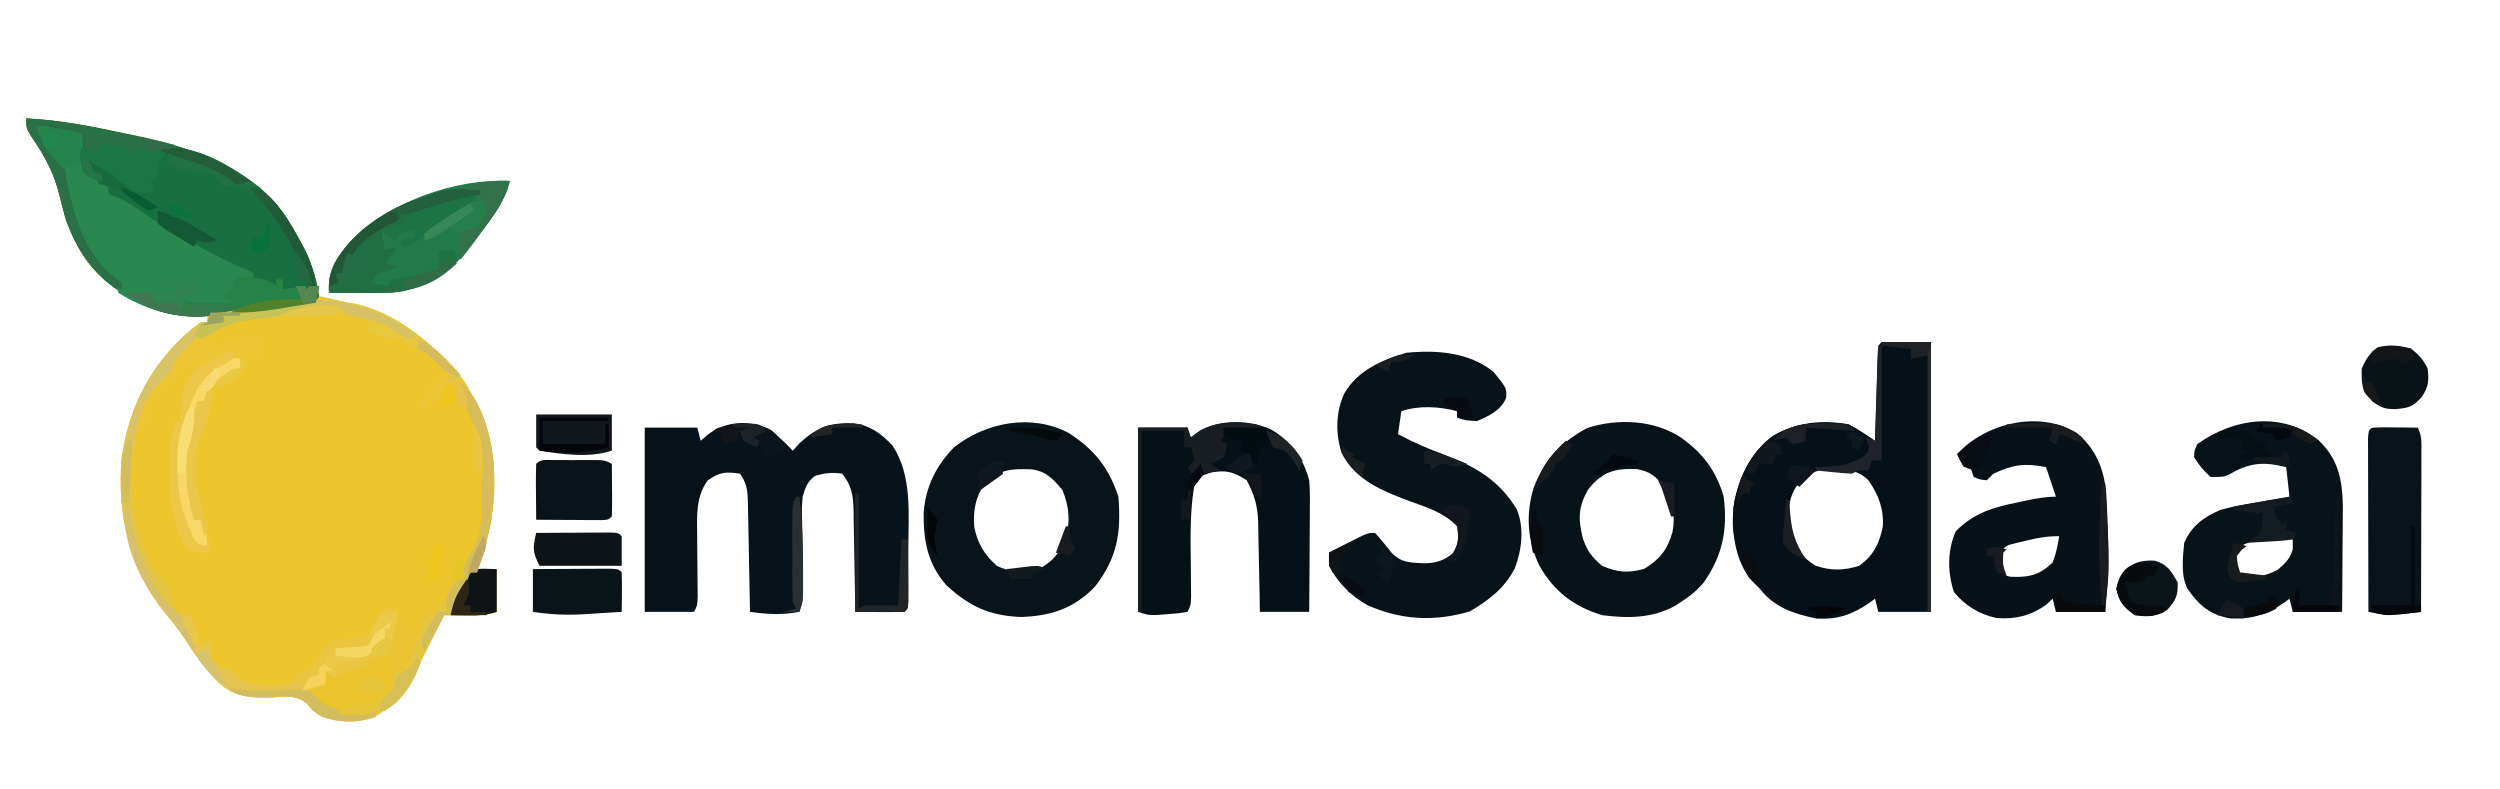<?xml version="1.0" encoding="UTF-8"?>
<svg version="1.1" xmlns="http://www.w3.org/2000/svg" width="760" height="240">
<path d="M0 0 C8.944 0.457 17.556 1.916 26.29 3.792 C28.429 4.248 30.57 4.685 32.713 5.121 C50.077 8.746 68.486 14.729 79 30 C83.723 37.551 87.748 45.08 89 54 C90.039 54.231 91.078 54.461 92.148 54.699 C104.57 57.559 114.232 61.577 124 70 C124.691 70.572 125.382 71.145 126.094 71.734 C136.143 80.779 141.33 94.618 142.277 107.883 C142.635 118.186 140.951 127.466 137 137 C138.98 137 140.96 137 143 137 C143 141.29 143 145.58 143 150 C139.578 151.141 136.913 151.098 133.312 151.062 C132.133 151.053 130.954 151.044 129.738 151.035 C128.835 151.024 127.931 151.012 127 151 C126.718 151.565 126.435 152.129 126.145 152.711 C122.688 159.625 122.688 159.625 121.352 162.27 C120.463 164.065 119.602 165.875 118.773 167.699 C115.583 174.584 112.584 177.638 106.25 181.812 C100.59 183.881 95.27 183.841 89.625 181.75 C87 180 87 180 85.32 177.891 C82.066 175.239 79.223 175.725 75.25 176 C68.937 176.198 64.002 176.178 59 172 C54.433 167.649 50.993 162.634 47.602 157.348 C45.852 154.783 43.928 152.444 41.938 150.062 C31.075 136.651 27.525 120.026 29 103 C31.317 87.004 38.375 74.292 50.652 63.715 C53 62 53 62 55 62 C55 61.34 55 60.68 55 60 C53.763 60.083 52.525 60.165 51.25 60.25 C40.012 60.232 29.996 54.839 21.875 47.438 C15.37 40.601 12.275 32.631 10.125 23.562 C8.429 16.523 5.632 11.511 1.609 5.609 C0 3 0 3 0 0 Z " fill="#EDC62E" transform="translate(8,36)"/>
<path d="M0 0 C8.944 0.457 17.556 1.916 26.29 3.792 C28.429 4.248 30.57 4.685 32.713 5.121 C50.077 8.746 68.486 14.729 79 30 C83.684 37.489 87.946 45.114 89 54 C88.505 54.99 88.505 54.99 88 56 C85.071 56.63 82.21 57.135 79.25 57.562 C77.958 57.756 77.958 57.756 76.639 57.954 C69.773 58.955 62.933 59.676 56 60 C55.144 60.064 54.288 60.129 53.406 60.195 C42.347 60.72 32.374 56.199 23.945 49.324 C16.163 42.232 12.522 33.672 10.125 23.562 C8.429 16.523 5.632 11.511 1.609 5.609 C0 3 0 3 0 0 Z " fill="#187042" transform="translate(8,36)"/>
<path d="M0 0 C2.371 1.985 4.584 3.985 6.688 6.25 C7.739 5.105 7.739 5.105 8.812 3.938 C13.976 -0.889 18.259 -2.332 25.223 -2.102 C30.276 -1.381 33.491 0.989 37 4.688 C43.057 13.885 41.848 25.367 41.818 35.973 C41.812 38.273 41.818 40.572 41.824 42.871 C41.824 44.331 41.822 45.79 41.82 47.25 C41.822 47.938 41.824 48.627 41.826 49.336 C41.802 54.135 41.802 54.135 40.688 55.25 C38.157 55.323 35.654 55.342 33.125 55.312 C32.414 55.308 31.703 55.303 30.971 55.299 C29.21 55.287 27.449 55.269 25.688 55.25 C25.673 54.155 25.658 53.061 25.643 51.933 C25.585 47.86 25.508 43.789 25.425 39.717 C25.392 37.956 25.364 36.196 25.341 34.435 C25.307 31.9 25.255 29.367 25.199 26.832 C25.193 26.049 25.186 25.265 25.18 24.458 C25.059 19.939 24.617 16.782 21.688 13.25 C18.58 12.787 16.429 13.024 13.438 13.938 C10.997 15.768 10.598 17.339 9.688 20.25 C9.429 23.783 9.429 23.783 9.527 27.633 C9.533 28.329 9.538 29.025 9.543 29.742 C9.561 31.953 9.592 34.164 9.625 36.375 C9.653 38.593 9.677 40.811 9.696 43.029 C9.714 45.037 9.741 47.044 9.769 49.051 C9.688 52.25 9.688 52.25 8.688 55.25 C3.315 56.257 -0.907 56.01 -6.312 55.25 C-6.332 54.084 -6.352 52.919 -6.373 51.718 C-6.449 47.396 -6.537 43.074 -6.63 38.752 C-6.668 36.881 -6.703 35.01 -6.734 33.139 C-6.78 30.45 -6.838 27.762 -6.898 25.074 C-6.91 24.237 -6.922 23.399 -6.933 22.536 C-7.033 18.626 -7.097 16.573 -9.312 13.25 C-13.641 12.597 -15.597 12.737 -19.188 15.312 C-22.798 20.304 -22.437 25.994 -22.375 31.988 C-22.367 33.22 -22.36 34.452 -22.352 35.721 C-22.339 36.988 -22.326 38.256 -22.312 39.562 C-22.287 42.1 -22.266 44.638 -22.25 47.176 C-22.238 48.294 -22.227 49.412 -22.215 50.564 C-22.312 53.25 -22.312 53.25 -23.312 55.25 C-28.262 55.25 -33.212 55.25 -38.312 55.25 C-38.312 36.77 -38.312 18.29 -38.312 -0.75 C-33.032 -0.75 -27.753 -0.75 -22.312 -0.75 C-21.983 0.57 -21.652 1.89 -21.312 3.25 C-20.57 2.611 -19.828 1.971 -19.062 1.312 C-13.509 -2.853 -6.094 -3.22 0 0 Z " fill="#08121A" transform="translate(234.312,130.75)"/>
<path d="M0 0 C4.95 0 9.9 0 15 0 C15 27.06 15 54.12 15 82 C9.72 82 4.44 82 -1 82 C-1.33 80.68 -1.66 79.36 -2 78 C-2.461 78.349 -2.923 78.699 -3.398 79.059 C-8.78 82.813 -13.397 84.483 -20 84 C-26.885 82.53 -32.537 80.68 -37 75 C-37.866 74.134 -38.733 73.267 -39.625 72.375 C-44.605 66.28 -45.623 57.604 -45 50 C-43.545 41.478 -40.079 33.743 -32.98 28.512 C-25.848 24.313 -18.102 23.55 -10 25 C-7.175 26.458 -4.579 28.146 -2 30 C-1.962 28.69 -1.962 28.69 -1.924 27.354 C-1.829 24.124 -1.73 20.894 -1.628 17.665 C-1.584 16.265 -1.543 14.865 -1.503 13.466 C-1.445 11.457 -1.381 9.449 -1.316 7.441 C-1.28 6.232 -1.243 5.022 -1.205 3.776 C-1 1 -1 1 0 0 Z M-26 44 C-28.886 48.693 -28.635 53.66 -28 59 C-25.998 63.005 -23.82 65.659 -20 68 C-15.34 69.553 -11.498 69.47 -6.812 68 C-2.499 64.933 -0.599 61.158 0.383 55.98 C0.699 50.645 -0.977 46.354 -4 42 C-7.164 38.932 -10.181 38.731 -14.438 38.5 C-20.041 38.651 -22.308 39.834 -26 44 Z " fill="#051018" transform="translate(572,104)"/>
<path d="M0 0 C4.08 5.046 4.08 5.046 3.832 8.016 C2.255 11.777 -1.369 13.466 -5 15 C-8.5 14.812 -8.5 14.812 -11 14 C-11 13.34 -11 12.68 -11 12 C-16.536 10.571 -22.552 10.184 -28 12 C-28.33 14.31 -28.66 16.62 -29 19 C-24.272 21.503 -19.595 23.55 -14.562 25.375 C-5.388 28.851 1.996 33.279 7.105 41.855 C9.434 47.438 8.645 54.217 6.5 59.75 C3.429 65.805 -1.435 69.491 -7.188 72.875 C-17.895 76.035 -28.107 75.527 -38.316 70.965 C-43.365 68.139 -47.3 64.144 -50 59 C-50 57.68 -50 56.36 -50 55 C-48.044 53.995 -46.085 52.996 -44.125 52 C-43.034 51.443 -41.944 50.886 -40.82 50.312 C-38 49 -38 49 -36 49 C-34.176 50.972 -32.53 53.056 -30.852 55.152 C-27.808 58.19 -25.287 57.982 -21.062 58.25 C-17.3 58.208 -15.009 57.37 -12 55 C-10.563 52.125 -10.618 50.181 -11 47 C-15.16 42.738 -20.286 41.227 -25.75 39.25 C-33.952 36.128 -42.085 32.906 -46.188 24.594 C-48.047 18.656 -47.938 12.239 -45.312 6.562 C-41.193 -0.46 -34.049 -3.485 -26.5 -5.75 C-17.336 -6.666 -7.508 -5.962 0 0 Z " fill="#071219" transform="translate(454,113)"/>
<path d="M0 0 C6.632 4.713 10.735 10.105 13 18 C14.255 27.966 12.717 35.703 7 44 C4.892 46.49 2.761 48.273 0 50 C-0.633 50.41 -1.266 50.82 -1.918 51.242 C-8.835 55.006 -16.335 55.018 -24 54 C-32.582 51.377 -38.569 46.8 -43 39 C-46.727 31.358 -47.23 23.37 -44.75 15.25 C-41.556 6.836 -36.349 1.33 -28.5 -2.875 C-19.264 -5.882 -8.182 -5.377 0 0 Z M-28.25 15.875 C-31.256 21.242 -31.274 24.913 -29.777 30.781 C-28.446 34.582 -27.084 36.309 -24 39 C-19.391 41.024 -16.044 41.291 -11.188 39.938 C-6.354 36.999 -4.122 34.143 -2.562 28.75 C-1.61 23.602 -2.513 19.576 -5 15 C-7.609 11.882 -9.374 10.268 -13.438 9.598 C-20.195 9.346 -23.986 10.427 -28.25 15.875 Z " fill="#081219" transform="translate(511,133)"/>
<path d="M0 0 C7.849 5.127 12.077 10.474 15.027 19.324 C15.888 30.307 14.705 37.858 7.965 46.574 C1.627 53.274 -5.496 55.604 -14.598 55.887 C-24.088 55.521 -30.316 52.678 -37.246 46.258 C-42.988 39.827 -44.295 32.57 -44.184 24.199 C-43.609 16.374 -40.426 9.937 -34.973 4.324 C-25.186 -3.372 -11.339 -6.018 0 0 Z M-25.66 15.422 C-28.45 19.466 -29.18 23.617 -28.809 28.469 C-27.836 33.458 -25.767 36.859 -21.973 40.324 C-17.929 42.244 -14.702 42.423 -10.285 41.824 C-5.642 39.722 -3.17 37.033 -1.152 32.469 C0.505 27.212 0.113 22.417 -1.973 17.324 C-4.777 13.959 -6.909 11.595 -11.328 11.016 C-17.336 10.742 -21.331 10.999 -25.66 15.422 Z " fill="#09131A" transform="translate(324.973,131.676)"/>
<path d="M0 0 C6.147 3.678 9.707 8.576 11.562 15.438 C11.823 18.553 11.796 21.649 11.758 24.773 C11.755 25.653 11.752 26.532 11.749 27.438 C11.738 30.23 11.713 33.021 11.688 35.812 C11.677 37.712 11.668 39.612 11.66 41.512 C11.638 46.154 11.604 50.796 11.562 55.438 C6.612 55.438 1.663 55.438 -3.438 55.438 C-3.494 51.986 -3.494 51.986 -3.551 48.465 C-3.597 46.217 -3.648 43.97 -3.7 41.723 C-3.733 40.17 -3.761 38.618 -3.784 37.065 C-3.818 34.823 -3.87 32.582 -3.926 30.34 C-3.932 29.654 -3.939 28.968 -3.945 28.262 C-4.095 23.25 -5.111 19.802 -7.438 15.438 C-11.495 12.862 -13.49 12.282 -18.25 13.062 C-21.668 14.194 -21.668 14.194 -23.438 17.438 C-24.687 25.067 -24.52 32.663 -24.438 40.375 C-24.412 42.801 -24.391 45.227 -24.375 47.652 C-24.363 48.716 -24.352 49.779 -24.34 50.875 C-24.438 53.438 -24.438 53.438 -25.438 55.438 C-28.055 55.887 -28.055 55.887 -31.312 56.125 C-32.382 56.211 -33.452 56.298 -34.555 56.387 C-37.438 56.438 -37.438 56.438 -40.438 55.438 C-40.438 36.958 -40.438 18.477 -40.438 -0.562 C-35.487 -0.562 -30.538 -0.562 -25.438 -0.562 C-25.108 0.427 -24.777 1.417 -24.438 2.438 C-23.551 1.778 -22.664 1.117 -21.75 0.438 C-15.361 -3.199 -6.647 -2.953 0 0 Z " fill="#061117" transform="translate(386.438,130.562)"/>
<path d="M0 0 C5.765 5.515 7.026 11.653 7.227 19.418 C7.227 20.936 7.216 22.455 7.195 23.973 C7.192 24.781 7.19 25.59 7.187 26.423 C7.176 28.969 7.151 31.516 7.125 34.062 C7.115 35.804 7.106 37.546 7.098 39.287 C7.076 43.525 7.041 47.762 7 52 C2.05 52 -2.9 52 -8 52 C-8.495 50.02 -8.495 50.02 -9 48 C-9.692 48.524 -9.692 48.524 -10.398 49.059 C-15.776 52.81 -20.412 54.346 -27 54 C-33.245 52.856 -36.412 50.11 -40 45 C-42.094 40.811 -41.418 35.561 -41 31 C-38.664 25.768 -35.145 23.252 -30 21 C-26.391 20.011 -22.752 19.365 -19.062 18.75 C-18.092 18.577 -17.122 18.405 -16.123 18.227 C-13.751 17.806 -11.376 17.401 -9 17 C-9.33 14.03 -9.66 11.06 -10 8 C-16.813 6.297 -21.123 6.616 -27.105 10.125 C-29 11 -29 11 -33 11 C-35.812 8.25 -35.812 8.25 -38 5 C-37.918 2.961 -37.918 2.961 -37 1 C-25.847 -7.011 -10.958 -9.005 0 0 Z M-24 32 C-26.315 34.77 -26.315 34.77 -25.688 37.625 C-25.226 39.935 -25.226 39.935 -24 41 C-19.25 41.403 -16.9 41.467 -12.625 39.25 C-10.173 37.148 -8.949 36.037 -8 33 C-8 31.68 -8 30.36 -8 29 C-13.584 28.559 -18.889 29.766 -24 32 Z " fill="#071219" transform="translate(705,134)"/>
<path d="M0 0 C5.626 4.735 8.095 10.671 8.845 17.9 C9.036 20.876 9.165 23.847 9.266 26.828 C9.306 27.885 9.347 28.942 9.388 30.031 C9.654 38.227 9.343 46.168 8.578 54.328 C3.628 54.328 -1.322 54.328 -6.422 54.328 C-6.752 53.008 -7.082 51.688 -7.422 50.328 C-8.412 51.256 -8.412 51.256 -9.422 52.203 C-14.139 55.544 -18.782 56.655 -24.547 56.203 C-29.803 55.016 -33.97 52.507 -37.422 48.328 C-39.426 42.314 -39.443 35.614 -36.859 29.828 C-31.484 24.315 -25.504 22.545 -18.172 21.078 C-17.37 20.905 -16.568 20.733 -15.742 20.555 C-12.546 19.881 -9.7 19.328 -6.422 19.328 C-7.412 16.358 -8.402 13.388 -9.422 10.328 C-15.889 9.058 -19.431 9.539 -25.422 12.328 C-26.082 12.988 -26.742 13.648 -27.422 14.328 C-29.484 14.141 -29.484 14.141 -31.422 13.328 C-31.752 12.338 -32.082 11.348 -32.422 10.328 C-33.082 10.328 -33.742 10.328 -34.422 10.328 C-35.082 9.008 -35.742 7.688 -36.422 6.328 C-27.812 -3.042 -11.473 -7.083 0 0 Z M-15.547 32.703 C-16.601 32.958 -17.656 33.214 -18.742 33.477 C-21.54 34.14 -21.54 34.14 -23.422 36.328 C-23.755 38.828 -23.755 38.828 -23.422 41.328 C-21.447 43.725 -21.447 43.725 -17.672 43.703 C-13.242 43.558 -10.691 42.442 -7.422 39.328 C-6.35 36.628 -5.904 34.223 -5.422 31.328 C-9.149 31.328 -11.956 31.812 -15.547 32.703 Z " fill="#081118" transform="translate(631.422,131.672)"/>
<path d="M0 0 C1.959 0.309 3.917 0.622 5.875 0.938 C6.966 1.112 8.056 1.286 9.18 1.465 C12 2 12 2 14 3 C14.126 4.747 14.176 6.499 14.188 8.25 C14.395 12.418 14.395 12.418 16.617 15.77 C18.36 16.928 20.177 17.973 22 19 C22 19.66 22 20.32 22 21 C22.745 21.277 23.49 21.554 24.258 21.84 C26.749 22.894 28.676 24.012 30.875 25.562 C42.078 33.167 53.615 39.537 66 45 C66 45.66 66 46.32 66 47 C66.784 47.144 67.567 47.289 68.375 47.438 C71 48 71 48 73 49 C73 48.34 73 47.68 73 47 C73.66 47 74.32 47 75 47 C75 47.99 75 48.98 75 50 C76.073 49.835 77.145 49.67 78.25 49.5 C82 49 82 49 86 49 C85.67 50.65 85.34 52.3 85 54 C74.353 55.788 63.801 57.496 53 58 C52.144 58.064 51.288 58.129 50.406 58.195 C41.718 58.608 32.297 55.733 25 51 C24.438 49.125 24.438 49.125 24 47 C22.357 45.31 20.685 43.648 19 42 C11.851 34.626 8.782 24.192 7.516 14.164 C6.843 10.035 4.977 8.832 2 6 C0.688 2.688 0.688 2.688 0 0 Z " fill="#28884F" transform="translate(11,38)"/>
<path d="M0 0 C6.213 5.325 9.137 16.031 10 24 C10.696 35.749 9.554 46.012 5 57 C6.98 57 8.96 57 11 57 C11 61.29 11 65.58 11 70 C7.578 71.141 4.913 71.098 1.312 71.062 C0.133 71.053 -1.046 71.044 -2.262 71.035 C-3.617 71.018 -3.617 71.018 -5 71 C-5.282 71.565 -5.565 72.129 -5.855 72.711 C-9.312 79.625 -9.312 79.625 -10.648 82.27 C-11.537 84.065 -12.398 85.875 -13.227 87.699 C-15.763 93.174 -17.923 96.651 -23 100 C-28.276 101.671 -34.237 102.168 -39.395 99.988 C-44.74 96.781 -44.74 96.781 -46 93 C-43.525 92.505 -43.525 92.505 -41 92 C-41 90.68 -41 89.36 -41 88 C-40.34 88 -39.68 88 -39 88 C-39.33 87.34 -39.66 86.68 -40 86 C-41.485 86.495 -41.485 86.495 -43 87 C-43 87.66 -43 88.32 -43 89 C-44.75 90.688 -44.75 90.688 -47 92 C-49.25 91.688 -49.25 91.688 -51 91 C-50.34 90.01 -49.68 89.02 -49 88 C-48.381 87.918 -47.763 87.835 -47.125 87.75 C-44.035 86.659 -43.576 84.419 -42.121 81.656 C-41 80 -41 80 -38.188 78.562 C-34.726 77.952 -31.508 77.86 -28 78 C-27.711 77.237 -27.422 76.474 -27.125 75.688 C-26 73 -26 73 -24 70 C-23.34 70 -22.68 70 -22 70 C-21.67 69.34 -21.34 68.68 -21 68 C-21 68.66 -21 69.32 -21 70 C-19.515 70.495 -19.515 70.495 -18 71 C-17.298 72.652 -16.63 74.319 -16 76 C-15.01 76.495 -15.01 76.495 -14 77 C-13.814 76.134 -13.814 76.134 -13.625 75.25 C-12.952 72.826 -12.449 71.07 -11 69 C-10.031 68.691 -9.061 68.381 -8.062 68.062 C-4.304 66.758 -3.735 65.47 -2 62 C-1.34 61.34 -0.68 60.68 0 60 C0.289 59.134 0.578 58.267 0.875 57.375 C1.777 54.67 2.634 52.892 4.047 50.5 C6.682 45.288 6.518 40.361 6.375 34.625 C6.374 33.648 6.372 32.671 6.371 31.664 C6.274 23.574 5.601 15.438 1.875 8.125 C0.244 4.899 0 3.838 0 0 Z " fill="#ECC433" transform="translate(140,116)"/>
<path d="M0 0 C-1.49 6.291 -5.211 10.907 -9 16 C-9.596 16.815 -10.191 17.629 -10.805 18.469 C-16.873 26.559 -22.611 31.388 -32.633 33.574 C-37.063 34.134 -41.415 34.106 -45.875 34.062 C-46.754 34.058 -47.633 34.053 -48.539 34.049 C-50.693 34.037 -52.846 34.019 -55 34 C-55.384 27.311 -53.12 24.057 -49 19 C-37.711 6.657 -16.656 -0.877 0 0 Z " fill="#217A49" transform="translate(155,55)"/>
<path d="M0 0 C1.932 0.017 1.932 0.017 3.902 0.035 C5.193 0.044 6.483 0.053 7.812 0.062 C8.812 0.074 9.811 0.086 10.84 0.098 C12.115 2.647 11.96 4.428 11.953 7.282 C11.953 8.363 11.953 9.444 11.953 10.557 C11.948 11.728 11.943 12.899 11.938 14.105 C11.936 15.301 11.935 16.497 11.933 17.729 C11.928 21.56 11.915 25.391 11.902 29.223 C11.897 31.815 11.893 34.408 11.889 37 C11.878 43.366 11.861 49.732 11.84 56.098 C6.31 56.808 1.34 57.4 -4.16 56.098 C-4.185 48.283 -4.203 40.469 -4.215 32.654 C-4.22 29.993 -4.227 27.332 -4.236 24.672 C-4.248 20.857 -4.253 17.042 -4.258 13.227 C-4.263 12.029 -4.268 10.831 -4.273 9.597 C-4.274 8.496 -4.274 7.394 -4.274 6.26 C-4.276 5.285 -4.278 4.31 -4.28 3.306 C-4.089 -0.211 -3.611 0.112 0 0 Z " fill="#0A131A" transform="translate(724.16,129.902)"/>
<path d="M0 0 C0.779 0.141 1.557 0.281 2.359 0.426 C15.113 3.489 25.414 12.524 34 22 C33.67 22.66 33.34 23.32 33 24 C32.022 23.078 32.022 23.078 31.023 22.137 C30.149 21.328 29.275 20.52 28.375 19.688 C27.516 18.887 26.658 18.086 25.773 17.262 C22.976 14.98 20.261 13.518 17 12 C16.505 11.505 16.505 11.505 16 11 C14.329 10.783 14.329 10.783 12.625 10.562 C9 10 9 10 6 8 C6 7.01 6 6.02 6 5 C5.072 4.876 4.144 4.753 3.188 4.625 C0 4 0 4 -3 2 C-10.095 1.409 -16.577 2.79 -23.492 4.289 C-26.13 4.824 -28.519 5.167 -31.188 5.312 C-39.782 6.862 -47.465 11.269 -53 18 C-53.33 18.99 -53.66 19.98 -54 21 C-55.645 22.688 -57.313 24.354 -59 26 C-63.035 30.681 -63.805 36.07 -65 42 C-65.17 42.822 -65.34 43.645 -65.516 44.492 C-67.262 56.377 -65.772 70.972 -58.938 81 C-58.245 81.866 -57.553 82.733 -56.84 83.625 C-53.862 87.468 -53 90.134 -53 95 C-51.35 95 -49.7 95 -48 95 C-47.01 97.97 -46.02 100.94 -45 104 C-43.515 103.505 -43.515 103.505 -42 103 C-41.959 103.928 -41.917 104.856 -41.875 105.812 C-41.323 109.281 -41.323 109.281 -38 110.75 C-37.01 111.162 -36.02 111.575 -35 112 C-34.67 112.66 -34.34 113.32 -34 114 C-27.202 117.311 -21.933 117.21 -14.75 115 C-13.389 114.505 -13.389 114.505 -12 114 C-11.01 113.67 -10.02 113.34 -9 113 C-9 112.34 -9 111.68 -9 111 C-7.02 110.01 -7.02 110.01 -5 109 C-5 109.99 -5 110.98 -5 112 C-5.66 112 -6.32 112 -7 112 C-7 113.32 -7 114.64 -7 116 C-9.475 116.495 -9.475 116.495 -12 117 C-9.595 120.875 -7.304 122.49 -3 124 C1.014 124.241 4.985 124.175 9 124 C8.67 124.66 8.34 125.32 8 126 C2.555 127.815 -3.001 127.74 -8.375 125.75 C-11 124 -11 124 -12.68 121.891 C-15.934 119.239 -18.777 119.725 -22.75 120 C-29.063 120.198 -33.998 120.178 -39 116 C-43.567 111.649 -47.007 106.634 -50.398 101.348 C-52.148 98.783 -54.072 96.444 -56.062 94.062 C-66.925 80.651 -70.475 64.026 -69 47 C-66.683 31.004 -59.625 18.292 -47.348 7.715 C-45 6 -45 6 -43 6 C-42.67 5.01 -42.34 4.02 -42 3 C-41.386 2.95 -40.772 2.9 -40.139 2.848 C-37.301 2.613 -34.463 2.369 -31.625 2.125 C-30.659 2.046 -29.694 1.968 -28.699 1.887 C-23.112 1.399 -17.733 0.649 -12.267 -0.62 C-8.086 -1.321 -4.138 -0.761 0 0 Z " fill="#E6C54E" transform="translate(106,92)"/>
<path d="M0 0 C-1.65 0.33 -3.3 0.66 -5 1 C-5 2.98 -5 4.96 -5 7 C-4.35 6.041 -4.35 6.041 -3.688 5.062 C0.447 1.89 4.916 2.175 10 2 C9.125 7.75 9.125 7.75 8 10 C7.34 10 6.68 10 6 10 C6 9.34 6 8.68 6 8 C5.01 8 4.02 8 3 8 C3 9.32 3 10.64 3 12 C1.102 13.562 1.102 13.562 -1.375 15 C-4.771 16.984 -6.546 18.293 -8 22 C-8.66 22 -9.32 22 -10 22 C-10.091 22.922 -10.091 22.922 -10.184 23.863 C-10.267 24.672 -10.351 25.48 -10.438 26.312 C-10.519 27.113 -10.6 27.914 -10.684 28.738 C-11 31 -11 31 -12 34 C-12.097 36.761 -12.139 39.49 -12.125 42.25 C-12.129 42.989 -12.133 43.727 -12.137 44.488 C-12.129 49.093 -11.757 53.457 -11 58 C-10.34 58 -9.68 58 -9 58 C-8.876 58.639 -8.752 59.279 -8.625 59.938 C-8.419 60.618 -8.213 61.299 -8 62 C-7.34 62.33 -6.68 62.66 -6 63 C-6 64.65 -6 66.3 -6 68 C-9.312 67.938 -9.312 67.938 -13 67 C-19.801 56.447 -19.237 39.846 -17 28 C-16.34 28 -15.68 28 -15 28 C-15.062 26.989 -15.124 25.979 -15.188 24.938 C-14.943 19.812 -13.282 16.564 -11 12 C-13.475 11.505 -13.475 11.505 -16 11 C-16 11.99 -16 12.98 -16 14 C-17 16 -17 16 -19.562 17.438 C-20.769 18.211 -20.769 18.211 -22 19 C-22 19.99 -22 20.98 -22 22 C-22.66 22 -23.32 22 -24 22 C-24 22.99 -24 23.98 -24 25 C-24.66 25 -25.32 25 -26 25 C-26 25.66 -26 26.32 -26 27 C-25.34 27.33 -24.68 27.66 -24 28 C-24.99 28.66 -25.98 29.32 -27 30 C-27.99 31.485 -27.99 31.485 -29 33 C-28.164 24.81 -25.623 18.912 -20 13 C-19.34 13 -18.68 13 -18 13 C-17.882 12.138 -17.882 12.138 -17.762 11.258 C-16.219 6.686 -11.748 3.823 -8 1 C-2.762 -1.381 -2.762 -1.381 0 0 Z " fill="#EDC636" transform="translate(70,100)"/>
<path d="M0 0 C0.89 -0.001 1.78 -0.003 2.697 -0.004 C3.634 -0 4.57 0.004 5.535 0.008 C6.468 0.004 7.4 0 8.361 -0.004 C9.253 -0.003 10.144 -0.001 11.062 0 C11.884 0.001 12.705 0.002 13.551 0.003 C15.598 0.133 15.598 0.133 17.598 1.133 C17.625 3.779 17.644 6.424 17.66 9.07 C17.669 9.825 17.677 10.58 17.686 11.357 C17.694 13.283 17.65 15.208 17.598 17.133 C16.598 18.133 16.598 18.133 14.465 18.246 C13.548 18.241 12.632 18.236 11.688 18.23 C10.698 18.227 9.709 18.224 8.689 18.221 C7.649 18.212 6.608 18.204 5.535 18.195 C4.49 18.191 3.446 18.186 2.369 18.182 C-0.221 18.17 -2.812 18.153 -5.402 18.133 C-5.429 15.32 -5.449 12.508 -5.465 9.695 C-5.473 8.893 -5.482 8.09 -5.49 7.264 C-5.499 5.22 -5.455 3.176 -5.402 1.133 C-3.818 -0.451 -2.193 0.003 0 0 Z " fill="#0A1319" transform="translate(168.402,139.867)"/>
<path d="M0 0 C0 0.33 0 0.66 0 1 C-1.279 1.268 -2.558 1.536 -3.875 1.812 C-8.306 2.789 -12.609 4.047 -16.934 5.414 C-19 6 -19 6 -21 6 C-21 7.32 -21 8.64 -21 10 C-23.97 10.66 -26.94 11.32 -30 12 C-29.67 13.98 -29.34 15.96 -29 18 C-27.68 17.67 -26.36 17.34 -25 17 C-26.32 18.65 -27.64 20.3 -29 22 C-27.68 22.33 -26.36 22.66 -25 23 C-26.134 23.454 -27.269 23.907 -28.438 24.375 C-32.047 25.571 -32.047 25.571 -33 28 C-31.35 28.33 -29.7 28.66 -28 29 C-27.67 28.34 -27.34 27.68 -27 27 C-25.01 26.612 -23.006 26.292 -21 26 C-18.32 25.379 -15.664 24.689 -13 24 C-13 23.34 -13 22.68 -13 22 C-11.02 21.67 -9.04 21.34 -7 21 C-12.343 27.204 -18.904 30.041 -27 31 C-30.293 31.11 -33.58 31.095 -36.875 31.062 C-37.754 31.058 -38.633 31.053 -39.539 31.049 C-41.693 31.037 -43.846 31.019 -46 31 C-46.384 24.311 -44.12 21.057 -40 16 C-29.752 4.795 -14.904 -0.752 0 0 Z " fill="#226E44" transform="translate(146,58)"/>
<path d="M0 0 C0.779 0.141 1.557 0.281 2.359 0.426 C15.113 3.489 25.414 12.524 34 22 C33.67 22.66 33.34 23.32 33 24 C32.022 23.078 32.022 23.078 31.023 22.137 C30.149 21.328 29.275 20.52 28.375 19.688 C27.516 18.887 26.658 18.086 25.773 17.262 C22.976 14.98 20.261 13.518 17 12 C16.505 11.505 16.505 11.505 16 11 C14.329 10.783 14.329 10.783 12.625 10.562 C9 10 9 10 6 8 C6 7.01 6 6.02 6 5 C5.072 4.876 4.144 4.753 3.188 4.625 C0 4 0 4 -3 2 C-10.095 1.409 -16.577 2.79 -23.492 4.289 C-26.13 4.824 -28.519 5.167 -31.188 5.312 C-39.782 6.862 -47.465 11.269 -53 18 C-53.33 18.99 -53.66 19.98 -54 21 C-55.645 22.688 -57.313 24.354 -59 26 C-66.601 34.946 -66.004 49.797 -67 61 C-67.66 61 -68.32 61 -69 61 C-69.983 43.524 -66.191 27.975 -54.438 14.562 C-51.503 11.388 -48.496 8.553 -45 6 C-44.34 6 -43.68 6 -43 6 C-42.67 5.01 -42.34 4.02 -42 3 C-41.386 2.95 -40.772 2.9 -40.139 2.848 C-37.301 2.613 -34.463 2.369 -31.625 2.125 C-30.659 2.046 -29.694 1.968 -28.699 1.887 C-23.112 1.399 -17.733 0.649 -12.267 -0.62 C-8.086 -1.321 -4.138 -0.761 0 0 Z " fill="#E7C83F" transform="translate(106,92)"/>
<path d="M0 0 C6.213 5.325 9.137 16.031 10 24 C10.696 35.749 9.554 46.012 5 57 C6.98 57 8.96 57 11 57 C11 61.29 11 65.58 11 70 C7.578 71.141 4.913 71.098 1.312 71.062 C0.133 71.053 -1.046 71.044 -2.262 71.035 C-3.617 71.018 -3.617 71.018 -5 71 C-5.429 71.874 -5.429 71.874 -5.867 72.766 C-7.463 75.914 -9.236 78.943 -11 82 C-12 79 -12 79 -11.004 76.738 C-10.528 75.938 -10.053 75.137 -9.562 74.312 C-8.853 73.1 -8.853 73.1 -8.129 71.863 C-7.756 71.248 -7.384 70.634 -7 70 C-6.01 70 -5.02 70 -4 70 C-4.082 69.093 -4.165 68.185 -4.25 67.25 C-3.94 63.224 -2.854 62.687 0 60 C0.72 58.019 1.38 56.015 2 54 C2.672 52.832 3.353 51.668 4.039 50.508 C6.681 45.291 6.518 40.368 6.375 34.625 C6.374 33.648 6.372 32.671 6.371 31.664 C6.274 23.574 5.601 15.438 1.875 8.125 C0.244 4.899 0 3.838 0 0 Z " fill="#D6BC5A" transform="translate(140,116)"/>
<path d="M0 0 C4.313 -0.027 8.625 -0.047 12.938 -0.062 C14.169 -0.071 15.401 -0.079 16.67 -0.088 C17.84 -0.091 19.01 -0.094 20.215 -0.098 C21.841 -0.106 21.841 -0.106 23.5 -0.114 C26 0 26 0 27 1 C27.072 3.02 27.084 5.042 27.062 7.062 C27.053 8.167 27.044 9.272 27.035 10.41 C27.024 11.265 27.012 12.119 27 13 C24 13.197 21.001 13.382 18 13.562 C17.161 13.619 16.322 13.675 15.457 13.732 C10.141 14.042 5.264 13.822 0 13 C0 8.71 0 4.42 0 0 Z " fill="#0A1318" transform="translate(162,173)"/>
<path d="M0 0 C1.438 0.115 2.876 0.242 4.312 0.375 C5.513 0.479 5.513 0.479 6.738 0.586 C9 1 9 1 12 3 C12 2.34 12 1.68 12 1 C12.66 1 13.32 1 14 1 C14 1.99 14 2.98 14 4 C15.072 3.835 16.145 3.67 17.25 3.5 C21 3 21 3 25 3 C24.67 4.65 24.34 6.3 24 8 C13.353 9.788 2.801 11.496 -8 12 C-8.856 12.064 -9.712 12.129 -10.594 12.195 C-18.942 12.592 -27.491 10.383 -34 5 C-32.209 4.805 -30.417 4.619 -28.625 4.438 C-27.128 4.281 -27.128 4.281 -25.602 4.121 C-23 4 -23 4 -21 5 C-20.67 5.33 -20.34 5.66 -20 6 C-19.67 4.68 -19.34 3.36 -19 2 C-12.25 0.875 -12.25 0.875 -10 2 C-10.33 2.99 -10.66 3.98 -11 5 C-13.562 6.188 -13.562 6.188 -16 7 C-13.116 8.442 -10.583 8.094 -7.375 8.062 C-5.592 8.049 -5.592 8.049 -3.773 8.035 C-2.401 8.018 -2.401 8.018 -1 8 C-1.99 7.34 -2.98 6.68 -4 6 C-3.526 5.567 -3.051 5.134 -2.562 4.688 C-0.763 2.977 -0.763 2.977 0 0 Z " fill="#258347" transform="translate(72,84)"/>
<path d="M0 0 C2.383 1.894 3.65 3.3 5 6 C5.43 9.872 5.317 11.525 3.125 14.812 C0.224 17.799 -0.561 17.957 -4.812 18.375 C-8.23 18.319 -8.975 18.018 -11.938 15.938 C-14.406 12.422 -15 10.286 -15 6 C-13.798 3.152 -12.696 1.567 -10.312 -0.375 C-6.746 -1.339 -3.537 -1.024 0 0 Z " fill="#081217" transform="translate(733,106)"/>
<path d="M0 0 C1.961 9.26 1.961 9.26 -0.141 13.066 C-3.4 16.227 -6.423 17.408 -10.938 17.688 C-16.103 17.372 -20.2 15.522 -24 12 C-24.33 11.01 -24.66 10.02 -25 9 C-23.35 8.67 -21.7 8.34 -20 8 C-20 7.01 -20 6.02 -20 5 C-19.371 4.89 -18.742 4.781 -18.094 4.668 C-12.368 3.607 -5.595 0 0 0 Z " fill="#EBC42E" transform="translate(119,200)"/>
<path d="M0 0 C10.011 0.464 19.502 2.408 29.25 4.562 C30.785 4.896 32.32 5.229 33.855 5.561 C37.572 6.366 41.287 7.18 45 8 C41.016 10.309 38.499 9.865 34 9 C33.67 9.99 33.34 10.98 33 12 C32.34 11.67 31.68 11.34 31 11 C28.028 9.749 25.15 8.7 22 8 C22 8.66 22 9.32 22 10 C20.68 10.33 19.36 10.66 18 11 C17.67 9.02 17.34 7.04 17 5 C12.71 4.34 8.42 3.68 4 3 C4.598 4.279 5.196 5.558 5.812 6.875 C6.149 7.594 6.485 8.314 6.832 9.055 C7.995 11.305 7.995 11.305 11 13 C11.809 15.906 11.809 15.906 12.438 19.5 C14.545 30.092 18.146 41.871 27.219 48.66 C27.807 49.102 28.394 49.544 29 50 C29 50.66 29 51.32 29 52 C20.012 47.879 15.507 39.927 12 31 C11.337 28.531 10.713 26.051 10.125 23.562 C8.429 16.523 5.632 11.511 1.609 5.609 C0 3 0 3 0 0 Z " fill="#2B6F46" transform="translate(8,36)"/>
<path d="M0 0 C7.59 0 15.18 0 23 0 C23 3.63 23 7.26 23 11 C16.205 13.265 7.982 12.122 1 11 C0.67 10.67 0.34 10.34 0 10 C0 6.7 0 3.4 0 0 Z " fill="#10171D" transform="translate(163,126)"/>
<path d="M0 0 C4.146 -0.029 8.292 -0.047 12.438 -0.062 C14.214 -0.075 14.214 -0.075 16.025 -0.088 C17.15 -0.091 18.275 -0.094 19.434 -0.098 C20.476 -0.103 21.518 -0.108 22.592 -0.114 C25 0 25 0 26 1 C26 3.97 26 6.94 26 10 C17.75 10 9.5 10 1 10 C-1.178 5.645 -1.03 4.534 0 0 Z " fill="#0E1318" transform="translate(163,162)"/>
<path d="M0 0 C3.821 1.084 4.987 3.147 6.941 6.551 C7.1 10.526 6.463 11.967 3.816 14.926 C0.142 17.003 -1.896 17.22 -6.059 16.551 C-9.44 14.105 -10.828 12.658 -11.684 8.551 C-10.36 2.197 -6.208 -0.412 0 0 Z " fill="#0A1419" transform="translate(655.059,170.449)"/>
<path d="M0 0 C0.66 0.66 1.32 1.32 2 2 C-2.95 1.67 -7.9 1.34 -13 1 C-13 2.32 -13 3.64 -13 5 C-13.99 5.495 -13.99 5.495 -15 6 C-15.656 8.527 -15.656 8.527 -16 11 C-16.66 11 -17.32 11 -18 11 C-18.33 12.65 -18.66 14.3 -19 16 C-20.65 16.33 -22.3 16.66 -24 17 C-24 16.01 -24 15.02 -24 14 C-25.98 14.99 -25.98 14.99 -28 16 C-28 16.99 -28 17.98 -28 19 C-28.66 19 -29.32 19 -30 19 C-30 19.66 -30 20.32 -30 21 C-30.66 21 -31.32 21 -32 21 C-31.67 21.99 -31.34 22.98 -31 24 C-31.333 26.333 -31.667 28.667 -32 31 C-32.088 34.335 -32.06 37.664 -32 41 C-35.623 35.565 -35.703 29.261 -34.656 22.918 C-32.875 15.155 -29.49 8.309 -22.98 3.512 C-15.744 -0.749 -8.19 -0.973 0 0 Z " fill="#061016" transform="translate(562,129)"/>
<path d="M0 0 C4.675 -0.326 7.167 0.294 11 3 C11.33 2.34 11.66 1.68 12 1 C14.97 1.33 17.94 1.66 21 2 C20.01 2.99 19.02 3.98 18 5 C17.749 7.626 17.749 7.626 18 10 C17.01 10.495 17.01 10.495 16 11 C16.33 11.99 16.66 12.98 17 14 C14.477 14.935 13.254 15.081 10.656 14.25 C7.816 12.913 5.628 11.342 3.188 9.375 C2.397 8.743 1.607 8.112 0.793 7.461 C0.201 6.979 -0.39 6.497 -1 6 C-1.33 6.66 -1.66 7.32 -2 8 C-1.01 8.33 -0.02 8.66 1 9 C1 9.66 1 10.32 1 11 C-1.867 10.427 -2.861 10.139 -5 8 C-5.4 5.677 -5.74 3.343 -6 1 C-3.03 1.495 -3.03 1.495 0 2 C0 1.34 0 0.68 0 0 Z " fill="#1A7645" transform="translate(30,44)"/>
<path d="M0 0 C0 0.99 0 1.98 0 3 C-1.898 4.465 -1.898 4.465 -4.375 5.938 C-7.752 7.948 -9.545 9.299 -11 13 C-11.66 13 -12.32 13 -13 13 C-13.061 13.615 -13.121 14.23 -13.184 14.863 C-13.267 15.672 -13.351 16.48 -13.438 17.312 C-13.519 18.113 -13.6 18.914 -13.684 19.738 C-14 22 -14 22 -15 25 C-15.097 27.761 -15.139 30.49 -15.125 33.25 C-15.129 33.989 -15.133 34.727 -15.137 35.488 C-15.129 40.093 -14.757 44.457 -14 49 C-13.34 49 -12.68 49 -12 49 C-10.743 51.906 -10 53.796 -10 57 C-12.4 56.633 -13.649 56.439 -15.195 54.504 C-21.915 40.472 -20.611 27.449 -16 13 C-13.124 6.516 -7.941 -1.168 0 0 Z " fill="#F8D767" transform="translate(73,109)"/>
<path d="M0 0 C10.834 -1.231 21.673 5.668 30 12 C35.402 16.754 39.013 22.372 42.438 28.625 C42.78 29.246 43.122 29.868 43.475 30.508 C45.685 34.76 46.571 38.303 47 43 C46.34 43 45.68 43 45 43 C44.505 41.02 44.505 41.02 44 39 C43.67 39 43.34 39 43 39 C42.621 37.471 42.621 37.471 42.234 35.91 C39.849 27.594 33.927 18.231 27 13 C24.644 12.296 22.392 11.831 19.953 11.52 C18 11 18 11 16 8 C13.972 7.492 13.972 7.492 11.688 7.438 C8.104 7.16 5.274 6.584 2 5 C2 3.68 2 2.36 2 1 C1.34 0.67 0.68 0.34 0 0 Z " fill="#217145" transform="translate(49,45)"/>
<path d="M0 0 C0.66 0.66 1.32 1.32 2 2 C-1.96 1.67 -5.92 1.34 -10 1 C-10 1.99 -10 2.98 -10 4 C-10.33 4.33 -10.66 4.66 -11 5 C-10.34 5.33 -9.68 5.66 -9 6 C-9.25 7.875 -9.25 7.875 -10 10 C-12.062 11.25 -12.062 11.25 -14 12 C-13.01 12.66 -12.02 13.32 -11 14 C-12.65 14.33 -14.3 14.66 -16 15 C-16.33 14.34 -16.66 13.68 -17 13 C-17.99 13.66 -18.98 14.32 -20 15 C-20.33 14.34 -20.66 13.68 -21 13 C-20.34 12.34 -19.68 11.68 -19 11 C-19.319 8.892 -19.319 8.892 -20 7 C-20.66 7 -21.32 7 -22 7 C-22 5.35 -22 3.7 -22 2 C-26.29 2 -30.58 2 -35 2 C-35 20.15 -35 38.3 -35 57 C-35.33 57 -35.66 57 -36 57 C-36 38.52 -36 20.04 -36 1 C-31.05 1 -26.1 1 -21 1 C-20.67 1.99 -20.34 2.98 -20 4 C-19.113 3.34 -18.226 2.68 -17.312 2 C-12.035 -1.062 -5.911 -0.711 0 0 Z " fill="#181E22" transform="translate(382,129)"/>
<path d="M0 0 C0.66 0 1.32 0 2 0 C0.794 4.522 -0.235 6.328 -4 9 C-4.113 9.654 -4.227 10.307 -4.344 10.98 C-4.56 11.647 -4.777 12.313 -5 13 C-6.996 14.012 -6.996 14.012 -9.438 14.688 C-12.799 15.637 -12.799 15.637 -16 17 C-16.66 16.34 -17.32 15.68 -18 15 C-17.34 15 -16.68 15 -16 15 C-16.33 14.34 -16.66 13.68 -17 13 C-17.99 13.33 -18.98 13.66 -20 14 C-20 14.66 -20 15.32 -20 16 C-21.75 17.688 -21.75 17.688 -24 19 C-26.25 18.688 -26.25 18.688 -28 18 C-27.01 16.515 -27.01 16.515 -26 15 C-25.072 14.876 -25.072 14.876 -24.125 14.75 C-21.033 13.659 -20.575 11.415 -19.117 8.652 C-18 7 -18 7 -15.25 5.625 C-12.747 5.144 -10.401 4.85 -7.875 4.625 C-3.654 3.944 -2.661 3.173 0 0 Z " fill="#EAC53F" transform="translate(117,189)"/>
<path d="M0 0 C-1.334 3.152 -2.473 4.618 -5.438 6.312 C-9.942 8.958 -14.306 11.788 -18.68 14.645 C-21 16 -21 16 -23 16 C-23 15.34 -23 14.68 -23 14 C-21.68 13.67 -20.36 13.34 -19 13 C-19 12.34 -19 11.68 -19 11 C-21.867 11.573 -22.861 11.861 -25 14 C-26.32 13.01 -27.64 12.02 -29 11 C-28.031 10.711 -27.061 10.422 -26.062 10.125 C-22.893 9.358 -22.893 9.358 -22 7 C-21.34 7 -20.68 7 -20 7 C-20 6.34 -20 5.68 -20 5 C-17.796 4.155 -15.588 3.324 -13.375 2.5 C-12.145 2.036 -10.915 1.572 -9.648 1.094 C-6.19 0.057 -3.578 -0.22 0 0 Z " fill="#1C7345" transform="translate(145,59)"/>
<path d="M0 0 C0 4.29 0 8.58 0 13 C-3.149 14.05 -5.388 14.101 -8.688 14.062 C-9.681 14.053 -10.675 14.044 -11.699 14.035 C-12.838 14.018 -12.838 14.018 -14 14 C-13.439 10.393 -12.535 7.818 -10.562 4.75 C-9.915 3.721 -9.915 3.721 -9.254 2.672 C-6.555 -0.926 -4.891 0 0 0 Z " fill="#101316" transform="translate(151,173)"/>
<path d="M0 0 C0.66 0.33 1.32 0.66 2 1 C1.362 1.687 0.724 2.374 0.066 3.082 C-0.76 3.983 -1.586 4.884 -2.438 5.812 C-3.261 6.706 -4.085 7.599 -4.934 8.52 C-7.167 10.894 -7.167 10.894 -8 14 C-9.645 15.688 -11.313 17.354 -13 19 C-20.601 27.946 -20.004 42.797 -21 54 C-21.66 54 -22.32 54 -23 54 C-23.986 36.478 -20.166 20.937 -8.375 7.5 C-5.755 4.669 -3.153 2.225 0 0 Z " fill="#DAC267" transform="translate(60,99)"/>
<path d="M0 0 C0 0.66 0 1.32 0 2 C-1.646 3.034 -3.317 4.028 -5 5 C-12.177 9.376 -13.653 17.39 -15.75 25.062 C-18.317 36.045 -17.131 46.376 -12.098 56.504 C-10.982 58.327 -10.982 58.327 -8 59 C-7.67 58.01 -7.34 57.02 -7 56 C-7 57.65 -7 59.3 -7 61 C-10.312 60.938 -10.312 60.938 -14 60 C-20.801 49.447 -20.237 32.846 -18 21 C-17.34 21 -16.68 21 -16 21 C-16.062 19.989 -16.124 18.979 -16.188 17.938 C-15.976 13.496 -15.187 10.864 -13 7 C-10.125 4.75 -10.125 4.75 -7 3 C-5.639 2.134 -5.639 2.134 -4.25 1.25 C-2 0 -2 0 0 0 Z " fill="#ECC748" transform="translate(71,107)"/>
<path d="M0 0 C-1.488 6.285 -5.225 10.905 -9 16 C-9.592 16.799 -10.183 17.598 -10.793 18.422 C-12.186 20.288 -13.588 22.148 -15 24 C-16.323 20.03 -15.366 17.883 -14 14 C-13.34 13.67 -12.68 13.34 -12 13 C-11.34 13.33 -10.68 13.66 -10 14 C-9.34 12.02 -8.68 10.04 -8 8 C-8.66 7.67 -9.32 7.34 -10 7 C-10 6.01 -10 5.02 -10 4 C-12.97 3.505 -12.97 3.505 -16 3 C-16 2.67 -16 2.34 -16 2 C-10.62 0.809 -5.547 -0.292 0 0 Z " fill="#33714A" transform="translate(155,55)"/>
<path d="M0 0 C4.95 0 9.9 0 15 0 C15 27.06 15 54.12 15 82 C14.67 82 14.34 82 14 82 C14 56.26 14 30.52 14 4 C12.35 4.33 10.7 4.66 9 5 C9 4.01 9 3.02 9 2 C6.03 1.67 3.06 1.34 0 1 C0 0.67 0 0.34 0 0 Z " fill="#2A2D2E" transform="translate(572,104)"/>
<path d="M0 0 C0 0.33 0 0.66 0 1 C-1.825 1.371 -1.825 1.371 -3.688 1.75 C-8.986 2.914 -14.114 4.541 -19.277 6.195 C-22 7 -22 7 -24 7 C-24.33 7.66 -24.66 8.32 -25 9 C-26.314 9.704 -27.652 10.363 -29 11 C-35.303 14.394 -39.101 18.439 -42 25 C-42.66 25 -43.32 25 -44 25 C-43.67 25.99 -43.34 26.98 -43 28 C-43.99 28.33 -44.98 28.66 -46 29 C-45.634 21.684 -41.019 16.691 -35.875 11.875 C-25.483 3.437 -13.194 -0.666 0 0 Z " fill="#235636" transform="translate(146,58)"/>
<path d="M0 0 C-0.33 0.99 -0.66 1.98 -1 3 C-1.825 3.309 -2.65 3.619 -3.5 3.938 C-4.325 4.288 -5.15 4.639 -6 5 C-6.33 6.32 -6.66 7.64 -7 9 C-4.03 9 -1.06 9 2 9 C2 9.33 2 9.66 2 10 C-7.295 10.74 -16.654 9.075 -24 3 C-22.209 2.805 -20.417 2.619 -18.625 2.438 C-17.128 2.281 -17.128 2.281 -15.602 2.121 C-13 2 -13 2 -11 3 C-10.67 3.33 -10.34 3.66 -10 4 C-9.67 2.68 -9.34 1.36 -9 0 C-3.375 -1.125 -3.375 -1.125 0 0 Z " fill="#2F854F" transform="translate(62,86)"/>
<path d="M0 0 C0.33 0 0.66 0 1 0 C1 11.55 1 23.1 1 35 C1.99 34.505 1.99 34.505 3 34 C6.3 34 9.6 34 13 34 C13.33 27.4 13.66 20.8 14 14 C14.66 14 15.32 14 16 14 C16.029 17.479 16.047 20.958 16.062 24.438 C16.071 25.431 16.079 26.424 16.088 27.447 C16.093 28.864 16.093 28.864 16.098 30.309 C16.106 31.62 16.106 31.62 16.114 32.959 C16 35 16 35 15 36 C10.05 36 5.1 36 0 36 C0 24.12 0 12.24 0 0 Z " fill="#222528" transform="translate(260,150)"/>
<path d="M0 0 C0.66 0.33 1.32 0.66 2 1 C1.131 5.418 0.255 9.581 -1.625 13.688 C-4.902 22.064 -3.668 31.788 -0.559 40.012 C0 42 0 42 -1 45 C-1.33 43.35 -1.66 41.7 -2 40 C-2.66 40 -3.32 40 -4 40 C-5.682 34.874 -6.352 30.225 -6.312 24.812 C-6.311 24.077 -6.31 23.341 -6.309 22.582 C-6.196 16.113 -4.994 10.161 -3 4 C-2.34 4 -1.68 4 -1 4 C-0.67 2.68 -0.34 1.36 0 0 Z " fill="#EAC74A" transform="translate(63,118)"/>
<path d="M0 0 C1.959 0.309 3.917 0.622 5.875 0.938 C6.966 1.112 8.056 1.286 9.18 1.465 C12 2 12 2 14 3 C13.67 5.97 13.34 8.94 13 12 C11.35 12.33 9.7 12.66 8 13 C4.154 8.912 1.364 5.593 0 0 Z " fill="#25844C" transform="translate(11,38)"/>
<path d="M0 0 C0.33 0.99 0.66 1.98 1 3 C0.01 3.33 -0.98 3.66 -2 4 C-4.298 7.32 -5.831 10.892 -6.438 14.875 C-7.544 21.021 -10.407 27.012 -15.188 31.125 C-18 33 -18 33 -20 33 C-19 30 -19 30 -17.5 28.688 C-15.395 26.319 -15.343 24.085 -15 21 C-14.01 21 -13.02 21 -12 21 C-12 20.34 -12 19.68 -12 19 C-11.34 19 -10.68 19 -10 19 C-9.845 17.732 -9.845 17.732 -9.688 16.438 C-8.36 9.802 -6.044 5.513 -1 1 C-0.67 0.67 -0.34 0.34 0 0 Z " fill="#E5C644" transform="translate(135,183)"/>
<path d="M0 0 C-2.789 2.789 -5.272 2.831 -9.125 3.562 C-9.807 3.695 -10.489 3.828 -11.192 3.965 C-14.564 4.608 -17.89 5.128 -21.312 5.375 C-25.741 6.126 -29.005 7.857 -32.898 10.039 C-33.592 10.356 -34.285 10.673 -35 11 C-35.66 10.67 -36.32 10.34 -37 10 C-36.34 8.68 -35.68 7.36 -35 6 C-34.34 6 -33.68 6 -33 6 C-32.67 5.01 -32.34 4.02 -32 3 C-31.349 2.945 -30.699 2.889 -30.028 2.832 C-27.081 2.579 -24.134 2.321 -21.188 2.062 C-20.163 1.975 -19.139 1.888 -18.084 1.799 C-16.61 1.668 -16.61 1.668 -15.105 1.535 C-13.747 1.417 -13.747 1.417 -12.36 1.297 C-1.789 -0.034 -1.789 -0.034 0 0 Z " fill="#C8C355" transform="translate(96,92)"/>
<path d="M0 0 C0.33 0 0.66 0 1 0 C1.916 6.992 2.152 13.827 2.125 20.875 C2.129 21.906 2.133 22.938 2.137 24 C2.135 24.987 2.134 25.975 2.133 26.992 C2.132 27.883 2.131 28.773 2.129 29.691 C2 32 2 32 1 35 C-0.65 35 -2.3 35 -4 35 C-2.02 34.505 -2.02 34.505 0 34 C-0.33 33.34 -0.66 32.68 -1 32 C-1.098 29.773 -1.131 27.542 -1.133 25.312 C-1.134 24.654 -1.135 23.996 -1.136 23.318 C-1.136 21.926 -1.135 20.534 -1.13 19.142 C-1.125 17.008 -1.13 14.875 -1.137 12.742 C-1.136 11.391 -1.135 10.039 -1.133 8.688 C-1.131 6.837 -1.131 6.837 -1.129 4.949 C-1 2 -1 2 0 0 Z " fill="#293033" transform="translate(242,151)"/>
<path d="M0 0 C1.201 0.251 1.201 0.251 2.426 0.508 C7.509 1.208 12.513 0.973 17.631 0.785 C18.406 0.771 19.182 0.757 19.98 0.742 C20.681 0.72 21.381 0.698 22.102 0.675 C24.585 1.1 25.361 2.14 27 4 C32.647 7.91 38.415 7.288 45 7 C44.67 7.66 44.34 8.32 44 9 C38.555 10.815 32.999 10.74 27.625 8.75 C25 7 25 7 23.332 4.898 C20.049 2.226 17.083 2.633 13.062 2.875 C8.283 3.112 4.382 3.212 0 1 C0 0.67 0 0.34 0 0 Z " fill="#D3BD5E" transform="translate(70,209)"/>
<path d="M0 0 C0.33 0 0.66 0 1 0 C1.049 0.573 1.098 1.147 1.148 1.737 C2.177 12.793 3.066 21.747 10.16 30.625 C12.043 33.055 13.142 35.053 14 38 C13.67 38.99 13.34 39.98 13 41 C9.465 36.96 7.25 32.814 5 28 C4.635 27.286 4.27 26.572 3.895 25.836 C1.442 20.825 0.497 16.548 0.273 10.969 C0.183 10.319 0.093 9.669 0 9 C-0.66 8.67 -1.32 8.34 -2 8 C-1.34 8 -0.68 8 0 8 C0 5.36 0 2.72 0 0 Z " fill="#E4C644" transform="translate(39,145)"/>
<path d="M0 0 C0.33 1.32 0.66 2.64 1 4 C-0.98 4.33 -2.96 4.66 -5 5 C-4.102 8.132 -4.102 8.132 -2 11 C-1.67 10.34 -1.34 9.68 -1 9 C-1 9.99 -1 10.98 -1 12 C-0.01 12.33 0.98 12.66 2 13 C1.67 13.66 1.34 14.32 1 15 C-2.16 15.414 -2.16 15.414 -6.062 15.625 C-7.353 15.7 -8.643 15.775 -9.973 15.852 C-10.972 15.901 -11.971 15.95 -13 16 C-12.033 15.372 -12.033 15.372 -11.047 14.73 C-8.61 13.033 -8.61 13.033 -8.25 9.312 C-8.168 8.219 -8.085 7.126 -8 6 C-8.33 6.33 -8.66 6.66 -9 7 C-11.691 6.824 -14.329 6.382 -17 6 C-17 5.67 -17 5.34 -17 5 C-11.39 4.01 -5.78 3.02 0 2 C0 1.34 0 0.68 0 0 Z " fill="#151C21" transform="translate(696,149)"/>
<path d="M0 0 C0.33 0 0.66 0 1 0 C1 11.55 1 23.1 1 35 C0.01 35 -0.98 35 -2 35 C-2.33 35.99 -2.66 36.98 -3 38 C-3.99 38 -4.98 38 -6 38 C-6.99 38.495 -6.99 38.495 -8 39 C-9.879 38.913 -11.755 38.758 -13.625 38.562 C-14.628 38.461 -15.631 38.359 -16.664 38.254 C-17.435 38.17 -18.206 38.086 -19 38 C-19 37.67 -19 37.34 -19 37 C-18.264 36.974 -17.528 36.948 -16.77 36.922 C-10.485 36.583 -10.485 36.583 -4.812 34.062 C-2.78 32.207 -2.78 32.207 -3 30 C-3.33 29.34 -3.66 28.68 -4 28 C-3.01 28.33 -2.02 28.66 -1 29 C-0.67 19.43 -0.34 9.86 0 0 Z " fill="#20242A" transform="translate(571,105)"/>
<path d="M0 0 C1.578 0.402 1.578 0.402 3.188 0.812 C2.857 1.802 2.527 2.792 2.188 3.812 C1.528 3.812 0.868 3.812 0.188 3.812 C-0.472 4.473 -1.133 5.133 -1.812 5.812 C-3.479 5.812 -5.146 5.812 -6.812 5.812 C-6.117 8.816 -6.117 8.816 -4.812 11.812 C-1.728 13.355 1.79 12.89 5.188 12.812 C5.188 13.473 5.188 14.133 5.188 14.812 C2.049 16.382 -0.351 16.165 -3.812 15.812 C-7.194 13.367 -8.582 11.92 -9.438 7.812 C-8.277 2.242 -5.729 -0.282 0 0 Z " fill="#080B0E" transform="translate(652.812,171.188)"/>
<path d="M0 0 C1 2 1 2 0.441 4.164 C0.151 4.976 -0.139 5.788 -0.438 6.625 C-0.869 7.851 -0.869 7.851 -1.309 9.102 C-1.537 9.728 -1.765 10.355 -2 11 C-2.66 11 -3.32 11 -4 11 C-4.247 11.66 -4.495 12.32 -4.75 13 C-6.318 16.764 -8.145 20.371 -10 24 C-10.66 24 -11.32 24 -12 24 C-12.248 24.516 -12.495 25.031 -12.75 25.562 C-14.396 28.772 -16.198 31.876 -18 35 C-19 32 -19 32 -18.004 29.738 C-17.528 28.938 -17.053 28.137 -16.562 27.312 C-15.853 26.1 -15.853 26.1 -15.129 24.863 C-14.756 24.248 -14.384 23.634 -14 23 C-13.01 23 -12.02 23 -11 23 C-11.082 22.093 -11.165 21.185 -11.25 20.25 C-10.94 16.224 -9.854 15.687 -7 13 C-6.649 11.948 -6.299 10.896 -5.938 9.812 C-5.628 8.884 -5.319 7.956 -5 7 C-4.01 6.67 -3.02 6.34 -2 6 C-0.775 2.992 -0.775 2.992 0 0 Z " fill="#D2BC5B" transform="translate(147,163)"/>
<path d="M0 0 C0.33 0 0.66 0 1 0 C1.124 0.753 1.248 1.506 1.375 2.281 C2.724 9.231 4.749 15.229 7.875 21.562 C8.202 22.241 8.53 22.919 8.867 23.617 C11.017 27.807 13.191 30.131 17 33 C18.617 35.289 18.617 35.289 19.875 37.625 C20.306 38.401 20.736 39.177 21.18 39.977 C21.586 40.978 21.586 40.978 22 42 C21.67 42.66 21.34 43.32 21 44 C20.492 43.299 19.984 42.597 19.461 41.875 C18.773 40.926 18.084 39.977 17.375 39 C16.281 37.49 16.281 37.49 15.164 35.949 C13.395 33.538 11.587 31.172 9.75 28.812 C3.515 20.482 -0.686 10.523 0 0 Z " fill="#D7C06C" transform="translate(38,154)"/>
<path d="M0 0 C5.485 0.93 7.886 4.654 11 9 C12.546 11.475 13.978 14 15.375 16.562 C15.721 17.187 16.067 17.812 16.423 18.456 C18.634 22.674 19.572 26.254 20 31 C19.34 31 18.68 31 18 31 C17.67 29.68 17.34 28.36 17 27 C16.67 27 16.34 27 16 27 C15.747 25.979 15.495 24.958 15.234 23.906 C14.128 20.049 12.385 16.909 10.25 13.5 C9.899 12.939 9.547 12.378 9.186 11.8 C6.45 7.512 3.459 3.718 0 0 Z " fill="#205A38" transform="translate(76,57)"/>
<path d="M0 0 C6.93 0 13.86 0 21 0 C21 0.33 21 0.66 21 1 C14.4 1 7.8 1 1 1 C1 3.31 1 5.62 1 8 C7.27 8 13.54 8 20 8 C20 6.02 20 4.04 20 2 C20.33 2 20.66 2 21 2 C21 4.31 21 6.62 21 9 C13.618 10.698 7.506 11.088 0 10 C0 6.7 0 3.4 0 0 Z " fill="#030509" transform="translate(164,127)"/>
<path d="M0 0 C12.27 0.757 20.876 3.975 31 11 C30.01 11.33 29.02 11.66 28 12 C26.309 11.074 26.309 11.074 24.438 9.688 C20.45 7.014 16.915 6.131 12.199 5.457 C10 5 10 5 7 3 C4.676 2.606 2.342 2.265 0 2 C0 1.34 0 0.68 0 0 Z " fill="#D8C164" transform="translate(96,91)"/>
<path d="M0 0 C4.77 -0.382 8.095 -0.461 12.438 1.75 C14.78 3.807 15.965 5.103 17 8 C16.01 8 15.02 8 14 8 C13.01 9.485 13.01 9.485 12 11 C11.34 10.01 10.68 9.02 10 8 C10.33 7.34 10.66 6.68 11 6 C10.01 6.33 9.02 6.66 8 7 C5.875 6.25 5.875 6.25 4 5 C3.67 4.01 3.34 3.02 3 2 C2.01 1.34 1.02 0.68 0 0 Z " fill="#0C141B" transform="translate(222,129)"/>
<path d="M0 0 C1 3 1 3 -0.188 5.625 C-2 8 -2 8 -4 8.75 C-4.66 8.832 -5.32 8.915 -6 9 C-6.99 9.33 -7.98 9.66 -9 10 C-9.33 9.34 -9.66 8.68 -10 8 C-11.423 8.99 -11.423 8.99 -12.875 10 C-16 12 -16 12 -18 12 C-18 11.34 -18 10.68 -18 10 C-15.988 8.379 -15.988 8.379 -13.312 6.562 C-12.442 5.966 -11.572 5.369 -10.676 4.754 C-3.423 0 -3.423 0 0 0 Z " fill="#257F4B" transform="translate(147,61)"/>
<path d="M0 0 C4.29 0 8.58 0 13 0 C13.66 1.32 14.32 2.64 15 4 C14.01 4.33 13.02 4.66 12 5 C10.775 8.008 10.775 8.008 10 11 C9.34 11 8.68 11 8 11 C8 10.01 8 9.02 8 8 C7.01 7.67 6.02 7.34 5 7 C5.33 6.01 5.66 5.02 6 4 C5.01 4 4.02 4 3 4 C2.01 3.34 1.02 2.68 0 2 C0 1.34 0 0.68 0 0 Z " fill="#030C11" transform="translate(372,130)"/>
<path d="M0 0 C4.538 1.349 8.319 3.192 12.375 5.625 C13.435 6.257 14.494 6.888 15.586 7.539 C16.383 8.021 17.179 8.503 18 9 C15 10 15 10 12 9 C11.67 9.66 11.34 10.32 11 11 C9.159 9.909 7.327 8.802 5.5 7.688 C4.479 7.073 3.458 6.458 2.406 5.824 C1.215 4.921 1.215 4.921 0 4 C0 2.667 0 1.333 0 0 Z " fill="#135935" transform="translate(48,64)"/>
<path d="M0 0 C1.938 0.812 1.938 0.812 4 2 C4.33 2.99 4.66 3.98 5 5 C5.99 5.33 6.98 5.66 8 6 C5.129 9.195 2.677 11.752 -1.691 12.398 C-4.153 12.377 -6.554 12.266 -9 12 C-9 11.67 -9 11.34 -9 11 C-5.177 9.577 -2.087 8.76 2 9 C2 8.34 2 7.68 2 7 C2.66 7 3.32 7 4 7 C4 6.34 4 5.68 4 5 C1.36 5 -1.28 5 -4 5 C-2.68 3.35 -1.36 1.7 0 0 Z " fill="#E7C53B" transform="translate(112,205)"/>
<path d="M0 0 C3.174 1.095 3.989 1.982 5.75 4.938 C7 8 7 8 7 11 C6.01 10.67 5.02 10.34 4 10 C3.67 8.02 3.34 6.04 3 4 C1 4.791 1 4.791 -1 6 C-1.33 6.99 -1.66 7.98 -2 9 C-2.66 9 -3.32 9 -4 9 C-4.33 9.99 -4.66 10.98 -5 12 C-5.99 11.67 -6.98 11.34 -8 11 C-7.67 10.01 -7.34 9.02 -7 8 C-6.34 8 -5.68 8 -5 8 C-4.67 6.35 -4.34 4.7 -4 3 C-3.01 2.67 -2.02 2.34 -1 2 C-0.67 1.34 -0.34 0.68 0 0 Z " fill="#EDC636" transform="translate(135,113)"/>
<path d="M0 0 C2.97 0 5.94 0 9 0 C9.33 0.66 9.66 1.32 10 2 C12.017 3.134 12.017 3.134 14 4 C13.67 4.66 13.34 5.32 13 6 C14.32 6.66 15.64 7.32 17 8 C11.555 8.495 11.555 8.495 6 9 C6.33 8.34 6.66 7.68 7 7 C7.99 7 8.98 7 10 7 C9.01 6.67 8.02 6.34 7 6 C7 5.01 7 4.02 7 3 C3.71 1.903 2.287 2.2 -1 3 C-0.67 2.01 -0.34 1.02 0 0 Z " fill="#040E13" transform="translate(675,131)"/>
<path d="M0 0 C-1.048 5.007 -2.831 7.363 -6.98 10.098 C-10.408 11.629 -13.298 11.325 -17 11 C-17 10.01 -17 9.02 -17 8 C-16.301 7.974 -15.603 7.948 -14.883 7.922 C-13.973 7.865 -13.063 7.808 -12.125 7.75 C-11.22 7.704 -10.315 7.657 -9.383 7.609 C-6.849 7.252 -6.849 7.252 -5.773 5.062 C-5.518 4.382 -5.263 3.701 -5 3 C-2.429 0 -2.429 0 0 0 Z " fill="#F5D763" transform="translate(119,189)"/>
<path d="M0 0 C0.33 0.66 0.66 1.32 1 2 C1.66 2 2.32 2 3 2 C2.344 6.485 1.299 10.669 0 15 C-1.65 15.33 -3.3 15.66 -5 16 C-5 15.01 -5 14.02 -5 13 C-3.667 12 -2.333 11 -1 10 C-1 9.01 -1 8.02 -1 7 C-0.34 7 0.32 7 1 7 C1 6.34 1 5.68 1 5 C-1.31 6.65 -3.62 8.3 -6 10 C-4.875 7.028 -3.777 4.666 -2 2 C-1.34 2 -0.68 2 0 2 C0 1.34 0 0.68 0 0 Z " fill="#ECCA49" transform="translate(118,184)"/>
<path d="M0 0 C2.31 0 4.62 0 7 0 C6.67 1.65 6.34 3.3 6 5 C2.98 5.507 -0.041 6.006 -3.062 6.5 C-3.91 6.643 -4.758 6.786 -5.631 6.934 C-10.493 7.722 -15.075 8.16 -20 8 C-13.19 4.283 -5.629 3.717 2 4 C1.34 2.68 0.68 1.36 0 0 Z " fill="#52812C" transform="translate(90,87)"/>
<path d="M0 0 C0.33 0 0.66 0 1 0 C1 7.92 1 15.84 1 24 C1.66 24 2.32 24 3 24 C3 24.66 3 25.32 3 26 C-7.558 27.333 -7.558 27.333 -12 26 C-12 25.34 -12 24.68 -12 24 C-8.04 24 -4.08 24 0 24 C0 16.08 0 8.16 0 0 Z " fill="#04070C" transform="translate(733,160)"/>
<path d="M0 0 C9.941 -1.13 19.023 4.631 27 10 C25.16 10.605 25.16 10.605 23 11 C21.616 10.088 20.238 9.165 18.902 8.184 C14.952 5.726 10.391 4.47 6 3 C4.783 2.587 3.566 2.175 2.312 1.75 C1.168 1.379 1.168 1.379 0 1 C0 0.67 0 0.34 0 0 Z " fill="#245D3A" transform="translate(49,45)"/>
<path d="M0 0 C-0.424 1.462 -0.865 2.92 -1.312 4.375 C-1.556 5.187 -1.8 5.999 -2.051 6.836 C-3 9 -3 9 -6 11 C-9 10 -9 10 -10.188 7.938 C-10.456 7.298 -10.724 6.659 -11 6 C-9.546 4.994 -8.086 3.996 -6.625 3 C-5.407 2.165 -5.407 2.165 -4.164 1.312 C-2 0 -2 0 0 0 Z " fill="#080D13" transform="translate(606,132)"/>
<path d="M0 0 C0 0.33 0 0.66 0 1 C-1.825 1.371 -1.825 1.371 -3.688 1.75 C-8.986 2.914 -14.114 4.541 -19.277 6.195 C-22 7 -22 7 -24 7 C-24.33 7.66 -24.66 8.32 -25 9 C-25 8.34 -25 7.68 -25 7 C-25.66 6.67 -26.32 6.34 -27 6 C-10.043 -1.149 -10.043 -1.149 0 0 Z " fill="#23613E" transform="translate(146,58)"/>
<path d="M0 0 C0.33 0 0.66 0 1 0 C1.195 4.884 0.622 8.421 -1 13 C-1.375 15.327 -1.719 17.66 -2 20 C-2.66 20 -3.32 20 -4 20 C-4.389 13.102 -3.8 7.369 -1 1 C-0.67 0.67 -0.34 0.34 0 0 Z " fill="#F8DD74" transform="translate(58,124)"/>
<path d="M0 0 C2.64 0 5.28 0 8 0 C8.33 0.99 8.66 1.98 9 3 C11.31 3 13.62 3 16 3 C16.33 3.99 16.66 4.98 17 6 C19.97 6 22.94 6 26 6 C26 6.33 26 6.66 26 7 C16.705 7.74 7.346 6.075 0 0 Z " fill="#417652" transform="translate(38,89)"/>
<path d="M0 0 C0.33 0 0.66 0 1 0 C2.4 25.97 2.4 25.97 1 37 C0.67 37 0.34 37 0 37 C-1.239 24.519 -1.128 12.487 0 0 Z " fill="#181B1F" transform="translate(639,147)"/>
<path d="M0 0 C0.33 0.66 0.66 1.32 1 2 C-1.286 8.425 -4.327 13.218 -10 17 C-10.66 17 -11.32 17 -12 17 C-11 14 -11 14 -9.562 12.625 C-7.814 11.025 -7.814 11.025 -7.062 8.438 C-5.773 5.479 -4.821 5.323 -2 4 C-0.732 1.966 -0.732 1.966 0 0 Z " fill="#D6C053" transform="translate(127,199)"/>
<path d="M0 0 C-0.256 1.919 -0.531 3.835 -0.812 5.75 C-0.963 6.817 -1.114 7.885 -1.27 8.984 C-2.013 12.055 -2.928 13.661 -5 16 C-5.66 15.67 -6.32 15.34 -7 15 C-6.505 14.464 -6.01 13.928 -5.5 13.375 C-3.533 10.26 -3.408 8.628 -4 5 C-6.375 2.124 -6.375 2.124 -9 0 C-5.357 -2.429 -3.853 -1.725 0 0 Z " fill="#11171C" transform="translate(447,155)"/>
<path d="M0 0 C-5.062 4.682 -9.979 7.749 -17 8.188 C-17.66 8.126 -18.32 8.064 -19 8 C-18.01 7.67 -17.02 7.34 -16 7 C-16 6.34 -16 5.68 -16 5 C-12.683 3.578 -9.558 2.61 -6 2 C-6 1.34 -6 0.68 -6 0 C-3 -1 -3 -1 0 0 Z " fill="#2F6B46" transform="translate(139,80)"/>
<path d="M0 0 C1.014 -0.012 1.014 -0.012 2.049 -0.023 C7.059 -0.003 7.059 -0.003 9.312 2.25 C4.362 1.92 -0.588 1.59 -5.688 1.25 C-5.688 2.57 -5.688 3.89 -5.688 5.25 C-7.562 5.875 -7.562 5.875 -9.688 6.25 C-10.348 5.59 -11.008 4.93 -11.688 4.25 C-13.796 4.569 -13.796 4.569 -15.688 5.25 C-11.336 0.211 -6.391 -0.025 0 0 Z " fill="#1E2226" transform="translate(554.688,128.75)"/>
<path d="M0 0 C3.716 1.649 6.722 3.968 9.938 6.438 C13.526 9.191 17.073 11.751 21 14 C20.01 14.33 19.02 14.66 18 15 C15.441 13.348 15.441 13.348 12.562 11.062 C8.345 7.561 8.345 7.561 3 7 C3 6.01 3 5.02 3 4 C1.542 2.375 1.542 2.375 0 1 C0 0.67 0 0.34 0 0 Z " fill="#176A3D" transform="translate(27,49)"/>
<path d="M0 0 C0.33 0.99 0.66 1.98 1 3 C-0.98 3.99 -0.98 3.99 -3 5 C-3.33 4.34 -3.66 3.68 -4 3 C-8.13 3.567 -8.13 3.567 -12 5 C-12 3.68 -12 2.36 -12 1 C-8.004 -1.83 -4.573 -0.762 0 0 Z " fill="#121619" transform="translate(733,106)"/>
<path d="M0 0 C1.208 3.623 0.543 4.641 -1 8 C-0.34 8 0.32 8 1 8 C1 8.66 1 9.32 1 10 C2.65 10 4.3 10 6 10 C6 10.33 6 10.66 6 11 C2.37 11 -1.26 11 -5 11 C-4.027 6.137 -2.827 3.922 0 0 Z " fill="#2D2516" transform="translate(142,176)"/>
<path d="M0 0 C1.938 0.312 1.938 0.312 4 1 C4.33 1.99 4.66 2.98 5 4 C4.34 4 3.68 4 3 4 C2.67 4.99 2.34 5.98 2 7 C0.68 7 -0.64 7 -2 7 C-2.99 8.485 -2.99 8.485 -4 10 C-4.66 10 -5.32 10 -6 10 C-5.495 5.621 -2.822 3.183 0 0 Z " fill="#13181E" transform="translate(537,134)"/>
<path d="M0 0 C0.33 0 0.66 0 1 0 C1.121 6.433 0.824 12.618 0 19 C-0.66 19 -1.32 19 -2 19 C-2.054 16.771 -2.093 14.542 -2.125 12.312 C-2.16 10.45 -2.16 10.45 -2.195 8.551 C-2.01 5.188 -1.458 3.001 0 0 Z " fill="#D4BD5B" transform="translate(39,134)"/>
<path d="M0 0 C0.66 0.99 1.32 1.98 2 3 C4.886 3.585 4.886 3.585 8.125 3.688 C9.221 3.753 10.316 3.819 11.445 3.887 C12.288 3.924 13.131 3.961 14 4 C14 4.66 14 5.32 14 6 C9.05 6 4.1 6 -1 6 C-1 1 -1 1 0 0 Z " fill="#080A0C" transform="translate(626,180)"/>
<path d="M0 0 C0.33 0 0.66 0 1 0 C1 10.89 1 21.78 1 33 C0.01 33 -0.98 33 -2 33 C-1.67 32.01 -1.34 31.02 -1 30 C-0.849 27.717 -0.751 25.431 -0.684 23.145 C-0.663 22.483 -0.642 21.821 -0.621 21.14 C-0.555 19.031 -0.496 16.922 -0.438 14.812 C-0.394 13.381 -0.351 11.949 -0.307 10.518 C-0.2 7.012 -0.098 3.506 0 0 Z " fill="#0F1419" transform="translate(710,151)"/>
<path d="M0 0 C15.745 -0.738 15.745 -0.738 23 4 C23 4.66 23 5.32 23 6 C22.402 5.691 21.804 5.381 21.188 5.062 C18.91 3.898 18.91 3.898 16 3 C15.67 3.99 15.34 4.98 15 6 C14.34 5.67 13.68 5.34 13 5 C13.33 3.68 13.66 2.36 14 1 C9.38 1 4.76 1 0 1 C0 0.67 0 0.34 0 0 Z " fill="#191D1F" transform="translate(610,129)"/>
<path d="M0 0 C4.95 0 9.9 0 15 0 C14.67 1.32 14.34 2.64 14 4 C12.35 4.33 10.7 4.66 9 5 C9 4.01 9 3.02 9 2 C6.03 1.67 3.06 1.34 0 1 C0 0.67 0 0.34 0 0 Z " fill="#1E2125" transform="translate(572,104)"/>
<path d="M0 0 C2.31 1.98 4.62 3.96 7 6 C6.01 8.31 5.02 10.62 4 13 C2 12 2 12 1 10 C1.66 10 2.32 10 3 10 C2.01 8.68 1.02 7.36 0 6 C0.66 5.34 1.32 4.68 2 4 C1.34 2.68 0.68 1.36 0 0 Z " fill="#0C161E" transform="translate(418,164)"/>
<path d="M0 0 C0.66 0.33 1.32 0.66 2 1 C-0.75 5.875 -0.75 5.875 -3 7 C-3.33 7.66 -3.66 8.32 -4 9 C-5 11 -5 11 -7 12 C-7.66 12.99 -8.32 13.98 -9 15 C-8.249 8.617 -4.594 4.266 0 0 Z " fill="#191C1F" transform="translate(476,134)"/>
<path d="M0 0 C0.33 0 0.66 0 1 0 C1 1.65 1 3.3 1 5 C4.96 5 8.92 5 13 5 C13 5.66 13 6.32 13 7 C8.38 7 3.76 7 -1 7 C-0.67 4.69 -0.34 2.38 0 0 Z " fill="#05070B" transform="translate(698,179)"/>
<path d="M0 0 C5.94 0.33 11.88 0.66 18 1 C13.752 3.124 10.832 3.238 6.25 3.125 C5.553 3.116 4.855 3.107 4.137 3.098 C2.424 3.074 0.712 3.038 -1 3 C-0.67 2.01 -0.34 1.02 0 0 Z " fill="#327A48" transform="translate(56,92)"/>
<path d="M0 0 C3.681 1.536 5.988 3.782 8.75 6.625 C9.549 7.442 10.348 8.26 11.172 9.102 C12.077 10.041 12.077 10.041 13 11 C12.67 11.66 12.34 12.32 12 13 C11.301 12.362 10.603 11.724 9.883 11.066 C8.973 10.24 8.063 9.414 7.125 8.562 C6.22 7.739 5.315 6.915 4.383 6.066 C2.189 3.991 2.189 3.991 0 3 C0 2.01 0 1.02 0 0 Z " fill="#D6BB5E" transform="translate(127,103)"/>
<path d="M0 0 C0.66 0.66 1.32 1.32 2 2 C-2.283 3.056 -6.43 3.117 -10.812 3.062 C-11.505 3.058 -12.198 3.053 -12.912 3.049 C-14.608 3.037 -16.304 3.019 -18 3 C-12.287 0.054 -6.403 -0.742 0 0 Z " fill="#E5C74A" transform="translate(103,93)"/>
<path d="M0 0 C0.835 0.371 0.835 0.371 1.688 0.75 C0.698 1.245 0.698 1.245 -0.312 1.75 C0.018 2.41 0.347 3.07 0.688 3.75 C-1.623 5.4 -3.933 7.05 -6.312 8.75 C-6.643 7.1 -6.973 5.45 -7.312 3.75 C-2.882 -0.312 -2.882 -0.312 0 0 Z " fill="#11171F" transform="translate(304.312,140.25)"/>
<path d="M0 0 C1.32 0.33 2.64 0.66 4 1 C3.484 1.392 2.969 1.784 2.438 2.188 C1.726 3.085 1.726 3.085 1 4 C1.23 6.655 1.23 6.655 2 9 C4.64 9.33 7.28 9.66 10 10 C10 10.33 10 10.66 10 11 C8.566 11.25 7.127 11.474 5.688 11.688 C4.887 11.815 4.086 11.943 3.262 12.074 C1 12 1 12 -0.844 10.812 C-2 9 -2 9 -1.855 6.738 C-1.635 5.938 -1.415 5.137 -1.188 4.312 C-0.975 3.504 -0.762 2.696 -0.543 1.863 C-0.364 1.248 -0.185 0.634 0 0 Z " fill="#181B1D" transform="translate(679,165)"/>
<path d="M0 0 C0.949 0.351 1.897 0.701 2.875 1.062 C1.225 2.712 -0.425 4.362 -2.125 6.062 C-3.445 5.072 -4.765 4.082 -6.125 3.062 C-5.795 2.072 -5.465 1.083 -5.125 0.062 C-3.125 -0.938 -3.125 -0.938 0 0 Z " fill="#0E151E" transform="translate(549.125,141.938)"/>
<path d="M0 0 C4.609 0.72 8.672 2.313 13 4 C10 5 10 5 7.5 4.438 C4.76 3.662 4.76 3.662 2 6 C2 5.34 2 4.68 2 4 C1.34 4 0.68 4 0 4 C0 2.68 0 1.36 0 0 Z " fill="#181F24" transform="translate(433,137)"/>
<path d="M0 0 C0.33 0.99 0.66 1.98 1 3 C0.34 3 -0.32 3 -1 3 C-1 4.32 -1 5.64 -1 7 C-3.31 7.66 -5.62 8.32 -8 9 C-7.188 7.062 -7.188 7.062 -6 5 C-5.01 4.67 -4.02 4.34 -3 4 C-3 3.34 -3 2.68 -3 2 C-2.01 1.34 -1.02 0.68 0 0 Z " fill="#F6D25B" transform="translate(100,201)"/>
<path d="M0 0 C1.991 2.986 2.941 5.597 4 9 C4.99 8.67 5.98 8.34 7 8 C7 9.98 7 11.96 7 14 C6.67 13.01 6.34 12.02 6 11 C5.01 11 4.02 11 3 11 C1.35 7.7 -0.3 4.4 -2 1 C-1.34 0.67 -0.68 0.34 0 0 Z " fill="#E8C74D" transform="translate(57,187)"/>
<path d="M0 0 C0.33 0 0.66 0 1 0 C1.026 0.713 1.052 1.426 1.078 2.16 C1.458 8.569 2.349 12.7 6 18 C2.347 16.75 1.219 16.329 -1 13 C-0.977 9.863 -0.977 9.863 -0.625 6.312 C-0.514 5.133 -0.403 3.954 -0.289 2.738 C-0.194 1.835 -0.098 0.931 0 0 Z " fill="#1D1E24" transform="translate(543,152)"/>
<path d="M0 0 C7.154 -0.745 11.302 0.653 17 5 C16.01 5.33 15.02 5.66 14 6 C12.295 5.016 10.592 4.027 8.918 2.992 C5.973 1.469 3.284 1.268 0 1 C0 0.67 0 0.34 0 0 Z " fill="#161A1B" transform="translate(688,129)"/>
<path d="M0 0 C1.32 0.66 2.64 1.32 4 2 C4 2.66 4 3.32 4 4 C1.769 5.847 -0.588 7.392 -3 9 C-3.33 8.01 -3.66 7.02 -4 6 C-3.34 6 -2.68 6 -2 6 C-1.856 5.196 -1.711 4.391 -1.562 3.562 C-1 1 -1 1 0 0 Z " fill="#256D46" transform="translate(106,77)"/>
<path d="M0 0 C0.33 0 0.66 0 1 0 C1.125 3.375 1.125 3.375 1 7 C0.34 7.66 -0.32 8.32 -1 9 C-3.125 8.625 -3.125 8.625 -5 8 C-4.67 6.68 -4.34 5.36 -4 4 C-3.01 4 -2.02 4 -1 4 C-0.67 2.68 -0.34 1.36 0 0 Z " fill="#08723F" transform="translate(81,68)"/>
<path d="M0 0 C0.33 0.66 0.66 1.32 1 2 C-0.935 3.317 -2.873 4.628 -4.812 5.938 C-5.891 6.668 -6.97 7.399 -8.082 8.152 C-11 10 -11 10 -14 11 C-14 10.34 -14 9.68 -14 9 C-11.953 7.344 -11.953 7.344 -9.25 5.5 C-7.927 4.587 -7.927 4.587 -6.578 3.656 C-4.425 2.273 -2.315 1.082 0 0 Z " fill="#378758" transform="translate(143,62)"/>
<path d="M0 0 C0.66 0.33 1.32 0.66 2 1 C2 1.99 2 2.98 2 4 C-1.062 5.784 -3.221 6.229 -6.75 6.125 C-7.549 6.107 -8.348 6.089 -9.172 6.07 C-9.775 6.047 -10.378 6.024 -11 6 C-8 4 -8 4 -4.375 3 C-3.261 2.67 -2.147 2.34 -1 2 C-0.67 1.34 -0.34 0.68 0 0 Z " fill="#080A0C" transform="translate(690,181)"/>
<path d="M0 0 C0.33 0 0.66 0 1 0 C1.33 1.65 1.66 3.3 2 5 C2.33 5 2.66 5 3 5 C3 7.97 3 10.94 3 14 C2.01 13.67 1.02 13.34 0 13 C-1.016 8.371 -0.838 4.655 0 0 Z " fill="#090B11" transform="translate(466,155)"/>
<path d="M0 0 C4.999 1.323 8.398 4.608 11 9 C10.67 9.99 10.34 10.98 10 12 C9.422 11.031 8.845 10.061 8.25 9.062 C5.802 5.731 5.626 5.846 2 5 C0.75 2.438 0.75 2.438 0 0 Z " fill="#1E2426" transform="translate(385,131)"/>
<path d="M0 0 C1.458 -0.054 2.916 -0.093 4.375 -0.125 C5.187 -0.148 5.999 -0.171 6.836 -0.195 C9 0 9 0 11 2 C9.02 2.99 9.02 2.99 7 4 C7.66 4.33 8.32 4.66 9 5 C8.67 5.66 8.34 6.32 8 7 C6.062 6.188 6.062 6.188 4 5 C3.67 4.01 3.34 3.02 3 2 C2.01 1.34 1.02 0.68 0 0 Z " fill="#1C2226" transform="translate(222,129)"/>
<path d="M0 0 C5.778 -0.236 10.513 0.132 16 2 C15.34 2.66 14.68 3.32 14 4 C12.026 3.572 10.053 3.132 8.109 2.582 C5.435 1.844 2.741 1.411 0 1 C0 0.67 0 0.34 0 0 Z " fill="#04090C" transform="translate(307,130)"/>
<path d="M0 0 C2.31 0 4.62 0 7 0 C7.66 1.98 8.32 3.96 9 6 C7.35 6 5.7 6 4 6 C4 5.34 4 4.68 4 4 C2.68 3.34 1.36 2.68 0 2 C0 1.34 0 0.68 0 0 Z " fill="#070B11" transform="translate(439,121)"/>
<path d="M0 0 C0.99 0 1.98 0 3 0 C2.34 3.3 1.68 6.6 1 10 C0.01 10 -0.98 10 -2 10 C-1.542 6.531 -1.109 3.326 0 0 Z " fill="#EDC71E" transform="translate(132,166)"/>
<path d="M0 0 C2.64 0.66 5.28 1.32 8 2 C8 2.33 8 2.66 8 3 C4.37 3.66 0.74 4.32 -3 5 C-3 5.66 -3 6.32 -3 7 C-3.99 6.67 -4.98 6.34 -6 6 C-5.196 5.381 -4.391 4.763 -3.562 4.125 C-0.961 2.258 -0.961 2.258 0 0 Z " fill="#03090F" transform="translate(490,138)"/>
<path d="M0 0 C0.66 0.33 1.32 0.66 2 1 C0.499 5.204 -2.173 6.891 -6 9 C-6.99 8.67 -7.98 8.34 -9 8 C-7.879 7.161 -6.753 6.329 -5.625 5.5 C-4.999 5.036 -4.372 4.572 -3.727 4.094 C-2 3 -2 3 0 3 C0 2.01 0 1.02 0 0 Z " fill="#E9C842" transform="translate(73,109)"/>
<path d="M0 0 C0.33 0.66 0.66 1.32 1 2 C0.34 2 -0.32 2 -1 2 C-2.125 3.833 -2.125 3.833 -3 6 C-2.67 6.99 -2.34 7.98 -2 9 C-2.99 9 -3.98 9 -5 9 C-5.33 7.02 -5.66 5.04 -6 3 C-4.02 2.01 -2.04 1.02 0 0 Z " fill="#111416" transform="translate(410,165)"/>
<path d="M0 0 C2.27 3.404 2.365 5.165 2.625 9.188 C2.7 10.274 2.775 11.361 2.852 12.48 C2.925 13.728 2.925 13.728 3 15 C2.01 14.67 1.02 14.34 0 14 C0 9.38 0 4.76 0 0 Z " fill="#EBC641" transform="translate(144,129)"/>
<path d="M0 0 C-1.32 0.33 -2.64 0.66 -4 1 C-4 1.66 -4 2.32 -4 3 C-6.31 3 -8.62 3 -11 3 C-11.33 2.01 -11.66 1.02 -12 0 C-10.376 -0.195 -8.751 -0.381 -7.125 -0.562 C-6.22 -0.667 -5.315 -0.771 -4.383 -0.879 C-2 -1 -2 -1 0 0 Z " fill="#131A1D" transform="translate(318,173)"/>
<path d="M0 0 C0.901 0.009 1.802 0.018 2.73 0.027 C3.418 0.039 4.105 0.051 4.812 0.062 C4.812 0.393 4.812 0.723 4.812 1.062 C1.843 1.062 -1.127 1.062 -4.188 1.062 C-4.188 1.722 -4.188 2.382 -4.188 3.062 C-6.497 3.393 -8.807 3.723 -11.188 4.062 C-7.776 0.326 -4.936 -0.064 0 0 Z " fill="#232525" transform="translate(257.188,128.938)"/>
<path d="M0 0 C0.99 0 1.98 0 3 0 C3.413 0.887 3.825 1.774 4.25 2.688 C5.901 5.813 7.713 8.319 10 11 C6.851 9.631 4.952 8.125 2.75 5.5 C2.229 4.892 1.708 4.283 1.172 3.656 C0 2 0 2 0 0 Z " fill="#D6C36F" transform="translate(60,198)"/>
<path d="M0 0 C-0.33 0.33 -0.66 0.66 -1 1 C-1.191 4.632 -1.191 4.632 0 8 C-0.99 7.67 -1.98 7.34 -3 7 C-3.33 5.35 -3.66 3.7 -4 2 C-4.66 2 -5.32 2 -6 2 C-6 1.34 -6 0.68 -6 0 C-3.509 -1.245 -2.589 -0.777 0 0 Z " fill="#191B21" transform="translate(610,167)"/>
<path d="M0 0 C0.33 0.66 0.66 1.32 1 2 C2.671 1.969 2.671 1.969 4.375 1.938 C8 2 8 2 10 3 C9.67 3.66 9.34 4.32 9 5 C6.938 5.625 6.938 5.625 5 6 C4.67 5.34 4.34 4.68 4 4 C0.971 3.342 0.971 3.342 -2 3 C-1.34 2.67 -0.68 2.34 0 2 C0 1.34 0 0.68 0 0 Z " fill="#03090E" transform="translate(687,128)"/>
<path d="M0 0 C1.375 0.017 1.375 0.017 2.777 0.035 C3.696 0.044 4.616 0.053 5.562 0.062 C6.273 0.074 6.983 0.086 7.715 0.098 C6.725 0.428 5.735 0.758 4.715 1.098 C4.385 2.088 4.055 3.078 3.715 4.098 C1.652 4.785 1.652 4.785 -0.285 5.098 C-0.615 4.108 -0.945 3.118 -1.285 2.098 C-1.945 1.768 -2.605 1.438 -3.285 1.098 C-2.285 0.098 -2.285 0.098 0 0 Z " fill="#111419" transform="translate(220.285,129.902)"/>
<path d="M0 0 C-0.33 1.65 -0.66 3.3 -1 5 C-2.65 5.33 -4.3 5.66 -6 6 C-6 5.01 -6 4.02 -6 3 C-2.667 0 -2.667 0 0 0 Z " fill="#E7C640" transform="translate(119,194)"/>
<path d="M0 0 C2.5 1.312 2.5 1.312 5 3 C5 3.99 5 4.98 5 6 C2.36 5.67 -0.28 5.34 -3 5 C-2.01 3.35 -1.02 1.7 0 0 Z " fill="#161920" transform="translate(677,182)"/>
<path d="M0 0 C1.523 1.852 1.523 1.852 3 4 C2.625 6.375 2.625 6.375 2 9 C2.383 12.221 2.383 12.221 3 15 C0.031 11.727 -0.344 9.619 -0.188 5.25 C-0.16 4.265 -0.133 3.28 -0.105 2.266 C-0.071 1.518 -0.036 0.77 0 0 Z " fill="#030609" transform="translate(282,154)"/>
<path d="M0 0 C0.33 0.66 0.66 1.32 1 2 C1.99 2.33 2.98 2.66 4 3 C3.67 3.33 3.34 3.66 3 4 C4.32 4.66 5.64 5.32 7 6 C6.67 7.32 6.34 8.64 6 10 C4.991 8.904 3.993 7.798 3 6.688 C2.165 5.765 2.165 5.765 1.312 4.824 C0 3 0 3 0 0 Z " fill="#1B1F21" transform="translate(408,135)"/>
<path d="M0 0 C3.487 2.209 4.814 4.047 6 8 C6 8.99 6 9.98 6 11 C5.01 10.67 4.02 10.34 3 10 C2.67 7.69 2.34 5.38 2 3 C1.34 3 0.68 3 0 3 C0 2.01 0 1.02 0 0 Z " fill="#E6C44A" transform="translate(136,113)"/>
<path d="M0 0 C0.66 0 1.32 0 2 0 C2.33 1.65 2.66 3.3 3 5 C1.35 5.66 -0.3 6.32 -2 7 C-1.125 1.125 -1.125 1.125 0 0 Z " fill="#EFC620" transform="translate(136,117)"/>
<path d="M0 0 C0.33 1.32 0.66 2.64 1 4 C1.66 4 2.32 4 3 4 C3.99 6.31 4.98 8.62 6 11 C3.591 10.036 2.24 9.348 0.75 7.188 C-0.111 4.677 -0.146 2.637 0 0 Z " fill="#16181B" transform="translate(718,112)"/>
<path d="M0 0 C2.31 0 4.62 0 7 0 C6.67 1.65 6.34 3.3 6 5 C4.68 5 3.36 5 2 5 C1.34 3.35 0.68 1.7 0 0 Z " fill="#55874F" transform="translate(90,87)"/>
<path d="M0 0 C1 2 1 2 0.441 4.164 C0.151 4.976 -0.139 5.788 -0.438 6.625 C-0.725 7.442 -1.012 8.26 -1.309 9.102 C-1.537 9.728 -1.765 10.355 -2 11 C-2.66 11 -3.32 11 -4 11 C-4.33 11.66 -4.66 12.32 -5 13 C-4.393 8.14 -2.272 4.259 0 0 Z " fill="#C0A862" transform="translate(147,163)"/>
<path d="M0 0 C0.33 0 0.66 0 1 0 C1.144 0.784 1.289 1.567 1.438 2.375 C1.878 4.964 1.878 4.964 3 7 C2.34 7.66 1.68 8.32 1 9 C-0.32 8.67 -1.64 8.34 -3 8 C-2.01 5.36 -1.02 2.72 0 0 Z " fill="#171C20" transform="translate(324,160)"/>
<path d="M0 0 C0.66 0.33 1.32 0.66 2 1 C2 2.32 2 3.64 2 5 C-1.63 4.34 -5.26 3.68 -9 3 C-9 2.67 -9 2.34 -9 2 C-6.03 2 -3.06 2 0 2 C0 1.34 0 0.68 0 0 Z " fill="#12181C" transform="translate(694,137)"/>
<path d="M0 0 C0.33 1.32 0.66 2.64 1 4 C-1.312 5.125 -1.312 5.125 -4 6 C-4.99 5.34 -5.98 4.68 -7 4 C-2.25 0 -2.25 0 0 0 Z " fill="#10171F" transform="translate(380,138)"/>
<path d="M0 0 C2.97 0 5.94 0 9 0 C9 0.33 9 0.66 9 1 C7.35 1 5.7 1 4 1 C4 1.66 4 2.32 4 3 C1.69 3.33 -0.62 3.66 -3 4 C-2.34 3.67 -1.68 3.34 -1 3 C-0.67 2.01 -0.34 1.02 0 0 Z " fill="#9AA660" transform="translate(64,95)"/>
<path d="M0 0 C3.688 0.498 5.605 1.101 8 4 C5.69 4 3.38 4 1 4 C0.67 2.68 0.34 1.36 0 0 Z " fill="#0A743E" transform="translate(51,62)"/>
<path d="M0 0 C3.3 0.33 6.6 0.66 10 1 C10 1.33 10 1.66 10 2 C7.69 2 5.38 2 3 2 C3 3.65 3 5.3 3 7 C2.01 6.34 1.02 5.68 0 5 C0.66 5 1.32 5 2 5 C1.34 4.34 0.68 3.68 0 3 C0 2.01 0 1.02 0 0 Z " fill="#ECCA49" transform="translate(99,199)"/>
<path d="M0 0 C0.66 0 1.32 0 2 0 C2 1.98 2 3.96 2 6 C0.68 6.33 -0.64 6.66 -2 7 C-1.34 4.69 -0.68 2.38 0 0 Z " fill="#E4C827" transform="translate(139,170)"/>
<path d="M0 0 C3.092 2.53 3.909 5.225 5 9 C4.01 9 3.02 9 2 9 C-0.29 5.565 -0.178 4.015 0 0 Z " fill="#0A0C10" transform="translate(530,167)"/>
<path d="M0 0 C0.33 0.66 0.66 1.32 1 2 C1.99 2.33 2.98 2.66 4 3 C3.01 3.495 3.01 3.495 2 4 C2 4.66 2 5.32 2 6 C1.34 6 0.68 6 0 6 C-0.66 6.99 -1.32 7.98 -2 9 C-1.125 2.25 -1.125 2.25 0 0 Z " fill="#161A1F" transform="translate(530,144)"/>
<path d="M0 0 C0.33 0.99 0.66 1.98 1 3 C-0.812 5.5 -0.812 5.5 -3 8 C-3.66 8.99 -4.32 9.98 -5 11 C-4.547 6.126 -3.291 3.61 0 0 Z " fill="#070A10" transform="translate(365,141)"/>
<path d="M0 0 C8.571 0.857 8.571 0.857 12 3 C9.36 3.33 6.72 3.66 4 4 C3.67 3.34 3.34 2.68 3 2 C2.01 1.34 1.02 0.68 0 0 Z " fill="#316B4B" transform="translate(41,42)"/>
<path d="M0 0 C2.475 0.495 2.475 0.495 5 1 C5 4.3 5 7.6 5 11 C4.67 11 4.34 11 4 11 C3.795 10.374 3.59 9.747 3.379 9.102 C3.109 8.284 2.84 7.467 2.562 6.625 C2.162 5.407 2.162 5.407 1.754 4.164 C1.048 1.99 1.048 1.99 0 0 Z " fill="#1B1C23" transform="translate(504,146)"/>
<path d="M0 0 C-2.647 1.461 -3.894 2 -7 2 C-7.33 2.99 -7.66 3.98 -8 5 C-9.32 4.34 -10.64 3.68 -12 3 C-4.714 -0.429 -4.714 -0.429 0 0 Z " fill="#1B1F22" transform="translate(430,108)"/>
<path d="M0 0 C2.722 2.722 3.789 5.367 5 9 C4.34 9.66 3.68 10.32 3 11 C3 10.01 3 9.02 3 8 C2.34 8 1.68 8 1 8 C0.269 6.023 -0.394 4.019 -1 2 C-0.67 1.34 -0.34 0.68 0 0 Z " fill="#226842" transform="translate(90,77)"/>
<path d="M0 0 C1.485 0.99 1.485 0.99 3 2 C3 2.66 3 3.32 3 4 C3.99 4.33 4.98 4.66 6 5 C6 5.66 6 6.32 6 7 C3.133 6.427 2.139 6.139 0 4 C0 2.68 0 1.36 0 0 Z " fill="#25754B" transform="translate(25,48)"/>
<path d="M0 0 C-2.967 1.648 -5.656 2.443 -9 3 C-9 2.34 -9 1.68 -9 1 C-9.99 0.67 -10.98 0.34 -12 0 C-7.744 -1.161 -4.316 -0.762 0 0 Z " fill="#040509" transform="translate(561,185)"/>
<path d="M0 0 C2.494 1.204 4.681 2.454 7 4 C7 4.66 7 5.32 7 6 C4.625 5.812 4.625 5.812 2 5 C0.688 2.438 0.688 2.438 0 0 Z " fill="#080B10" transform="translate(408,175)"/>
<path d="M0 0 C1.65 0 3.3 0 5 0 C6.097 3.29 5.8 4.713 5 8 C3.249 5.374 1.613 2.712 0 0 Z " fill="#12161A" transform="translate(378,144)"/>
<path d="M0 0 C4.11 1.45 7.433 3.511 11 6 C10.01 6.33 9.02 6.66 8 7 C5.957 5.82 5.957 5.82 3.812 4.125 C3.097 3.571 2.382 3.016 1.645 2.445 C1.102 1.968 0.559 1.491 0 1 C0 0.67 0 0.34 0 0 Z " fill="#055D32" transform="translate(37,57)"/>
<path d="M0 0 C2.475 0.495 2.475 0.495 5 1 C4.34 2.32 3.68 3.64 3 5 C2.01 4.67 1.02 4.34 0 4 C0 2.68 0 1.36 0 0 Z " fill="#1F894E" transform="translate(13,40)"/>
<path d="M0 0 C0.33 0 0.66 0 1 0 C1 2.97 1 5.94 1 9 C0.01 9 -0.98 9 -2 9 C-2 7.02 -2 5.04 -2 3 C-1.34 3 -0.68 3 0 3 C0 2.01 0 1.02 0 0 Z " fill="#13181B" transform="translate(361,149)"/>
<path d="M0 0 C1.32 0.66 2.64 1.32 4 2 C3.34 3.32 2.68 4.64 2 6 C1.34 5.67 0.68 5.34 0 5 C0 4.34 0 3.68 0 3 C-0.66 2.67 -1.32 2.34 -2 2 C-1.34 1.34 -0.68 0.68 0 0 Z " fill="#0C181B" transform="translate(563,131)"/>
<path d="M0 0 C0.66 0 1.32 0 2 0 C1.441 3.243 0.587 4.931 -2 7 C-2.66 7 -3.32 7 -4 7 C-4 6.34 -4 5.68 -4 5 C-3.34 5 -2.68 5 -2 5 C-1.34 3.35 -0.68 1.7 0 0 Z " fill="#FADA72" transform="translate(65,112)"/>
<path d="M0 0 C1.65 0 3.3 0 5 0 C5.33 0.99 5.66 1.98 6 3 C2.25 4.125 2.25 4.125 0 3 C0 2.01 0 1.02 0 0 Z " fill="#1D7442" transform="translate(133,76)"/>
<path d="M0 0 C3.255 0.349 4.019 1.021 6.25 3.562 C6.827 4.367 7.405 5.171 8 6 C4.745 5.651 3.981 4.979 1.75 2.438 C1.173 1.633 0.595 0.829 0 0 Z " fill="#255E3A" transform="translate(76,57)"/>
</svg>
